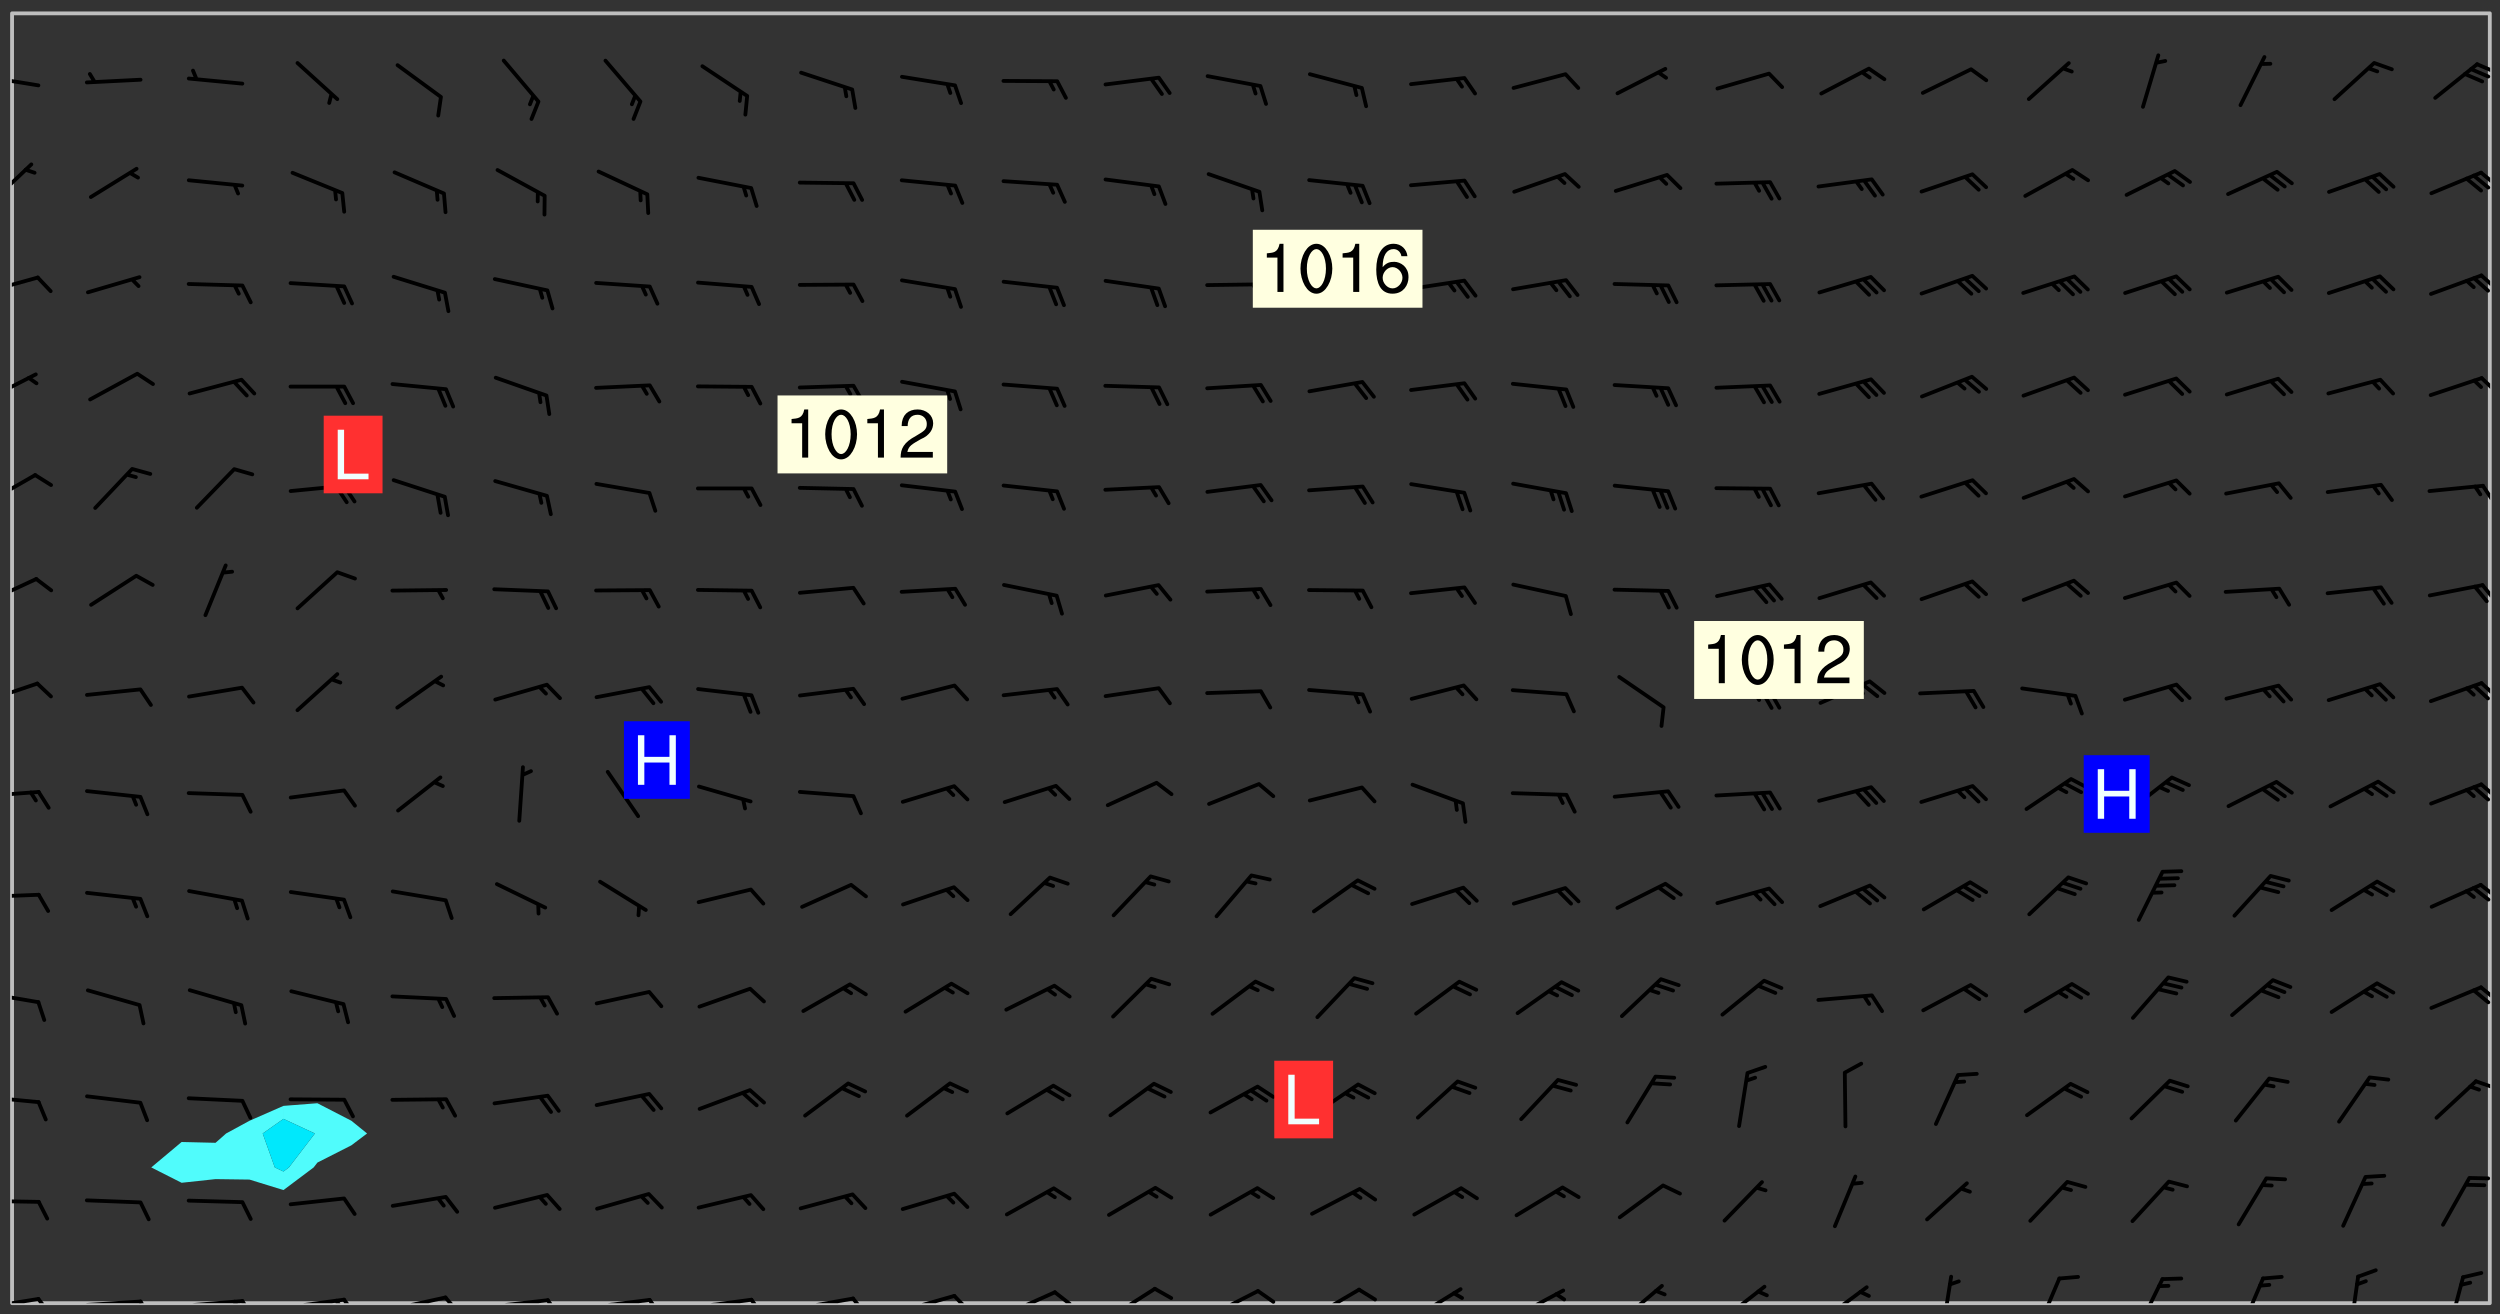 <svg xmlns="http://www.w3.org/2000/svg" role="img" xmlns:xlink="http://www.w3.org/1999/xlink" viewBox="142.45 309.95 326.84 171.84"><rect x="142.45" y="309.95" width="326.84" height="171.84" fill="#333333" stroke="none"/><defs><clipPath id="a"><path d="M144 311.672h1v168.656h-1zm0 0"/></clipPath><clipPath id="b"><path d="M144 311.672h324v168.656H144zm0 0"/></clipPath><clipPath id="c"><path d="M467 311.672h1v168.656h-1zm0 0"/></clipPath><clipPath id="d"><path d="M144 479h4v1.328h-4zm0 0"/></clipPath><clipPath id="e"><path d="M147 479h3v1.328h-3zm0 0"/></clipPath><clipPath id="f"><path d="M153 479h9v1.328h-9zm0 0"/></clipPath><clipPath id="g"><path d="M160 479h3v1.328h-3zm0 0"/></clipPath><clipPath id="h"><path d="M166 479h9v1.328h-9zm0 0"/></clipPath><clipPath id="i"><path d="M173 479h3v1.328h-3zm0 0"/></clipPath><clipPath id="j"><path d="M172 479h3v1.328h-3zm0 0"/></clipPath><clipPath id="k"><path d="M180 479h8v1.328h-8zm0 0"/></clipPath><clipPath id="l"><path d="M187 479h3v1.328h-3zm0 0"/></clipPath><clipPath id="m"><path d="M186 479h2v1.328h-2zm0 0"/></clipPath><clipPath id="n"><path d="M193 479h8v1.328h-8zm0 0"/></clipPath><clipPath id="o"><path d="M200 479h3v1.328h-3zm0 0"/></clipPath><clipPath id="p"><path d="M206 479h9v1.328h-9zm0 0"/></clipPath><clipPath id="q"><path d="M213 479h3v1.328h-3zm0 0"/></clipPath><clipPath id="r"><path d="M220 479h8v1.328h-8zm0 0"/></clipPath><clipPath id="s"><path d="M227 479h3v1.328h-3zm0 0"/></clipPath><clipPath id="t"><path d="M233 479h8v1.328h-8zm0 0"/></clipPath><clipPath id="u"><path d="M240 479h3v1.328h-3zm0 0"/></clipPath><clipPath id="v"><path d="M246 479h9v1.328h-9zm0 0"/></clipPath><clipPath id="w"><path d="M253 479h3v1.328h-3zm0 0"/></clipPath><clipPath id="x"><path d="M260 479h8v1.328h-8zm0 0"/></clipPath><clipPath id="y"><path d="M266 479h4v1.328h-4zm0 0"/></clipPath><clipPath id="z"><path d="M273 478h8v2.328h-8zm0 0"/></clipPath><clipPath id="A"><path d="M280 478h3v2.328h-3zm0 0"/></clipPath><clipPath id="B"><path d="M287 478h7v2.328h-7zm0 0"/></clipPath><clipPath id="C"><path d="M300 478h8v2.328h-8zm0 0"/></clipPath><clipPath id="D"><path d="M306 478h4v2.328h-4zm0 0"/></clipPath><clipPath id="E"><path d="M313 478h8v2.328h-8zm0 0"/></clipPath><clipPath id="F"><path d="M319 478h4v2.328h-4zm0 0"/></clipPath><clipPath id="G"><path d="M327 478h7v2.328h-7zm0 0"/></clipPath><clipPath id="H"><path d="M340 478h8v2.328h-8zm0 0"/></clipPath><clipPath id="I"><path d="M345 478h3v2.328h-3zm0 0"/></clipPath><clipPath id="J"><path d="M354 477h6v3.328h-6zm0 0"/></clipPath><clipPath id="K"><path d="M367 477h7v3.328h-7zm0 0"/></clipPath><clipPath id="L"><path d="M380 477h7v3.328h-7zm0 0"/></clipPath><clipPath id="M"><path d="M396 476h2v4.328h-2zm0 0"/></clipPath><clipPath id="N"><path d="M408 476h4v4.328h-4zm0 0"/></clipPath><clipPath id="O"><path d="M421 476h5v4.328h-5zm0 0"/></clipPath><clipPath id="P"><path d="M435 476h4v4.328h-4zm0 0"/></clipPath><clipPath id="Q"><path d="M449 476h2v4.328h-2zm0 0"/></clipPath><clipPath id="R"><path d="M462 476h3v4.328h-3zm0 0"/></clipPath><clipPath id="S"><path d="M144 466h4v2h-4zm0 0"/></clipPath><clipPath id="T"><path d="M144 453h4v2h-4zm0 0"/></clipPath><clipPath id="U"><path d="M465 451h3v2h-3zm0 0"/></clipPath><clipPath id="V"><path d="M144 439h4v3h-4zm0 0"/></clipPath><clipPath id="W"><path d="M466 438h2v3h-2zm0 0"/></clipPath><clipPath id="X"><path d="M465 439h3v3h-3zm0 0"/></clipPath><clipPath id="Y"><path d="M144 426h4v2h-4zm0 0"/></clipPath><clipPath id="Z"><path d="M466 425h2v3h-2zm0 0"/></clipPath><clipPath id="aa"><path d="M465 425h3v3h-3zm0 0"/></clipPath><clipPath id="ab"><path d="M144 413h4v2h-4zm0 0"/></clipPath><clipPath id="ac"><path d="M466 412h2v3h-2zm0 0"/></clipPath><clipPath id="ad"><path d="M144 399h4v3h-4zm0 0"/></clipPath><clipPath id="ae"><path d="M466 399h2v3h-2zm0 0"/></clipPath><clipPath id="af"><path d="M144 385h4v4h-4zm0 0"/></clipPath><clipPath id="ag"><path d="M466 386h2v3h-2zm0 0"/></clipPath><clipPath id="ah"><path d="M144 371h4v5h-4zm0 0"/></clipPath><clipPath id="ai"><path d="M466 373h2v3h-2zm0 0"/></clipPath><clipPath id="aj"><path d="M144 358h4v5h-4zm0 0"/></clipPath><clipPath id="ak"><path d="M466 359h2v3h-2zm0 0"/></clipPath><clipPath id="al"><path d="M144 345h4v4h-4zm0 0"/></clipPath><clipPath id="am"><path d="M466 345h2v3h-2zm0 0"/></clipPath><clipPath id="an"><path d="M144 331h3v6h-3zm0 0"/></clipPath><clipPath id="ao"><path d="M466 332h2v3h-2zm0 0"/></clipPath><clipPath id="ap"><path d="M465 332h3v3h-3zm0 0"/></clipPath><clipPath id="aq"><path d="M144 319h4v3h-4zm0 0"/></clipPath><clipPath id="ar"><path d="M466 318h2v2h-2zm0 0"/></clipPath><clipPath id="as"><path d="M465 318h3v3h-3zm0 0"/></clipPath><g id="at" clip-path="url(#clip1)"><path fill="#fff" fill-opacity="0" fill-rule="evenodd" d="M0 0h1000v1000H0zm0 0"/><path fill="#d3d3d3" fill-opacity="0" fill-rule="evenodd" d="M162.152 355.867l-.234.293.059.234.117.172.176.234.293.348.113.059.117-.172.059-.234.176-.176.465-.176h.699l.234.293.289.816.059.176.176.23.352.234.699.699.172.176.234.348.234.41.289.582.41.465.23.234.234.176.117.23.176.293.172 1.164v.234l.059.289.059.117.117.117.348.41.117.172.176.176.176.234.117.172.172.352.059.234.234.406.234-.059-.176.176-.059.93h-.582l-.234-.113-.348.113-.117.117-.059.293-.059.176-.117.172-.465.293-.059.234-.059.113v.645l.059.172v.41l.059.059v.406l.059.406.117.176.059.059.23.641-.059.293v.699l-.059.582v.234l-.059.23-.055.352v1.922l.055.117h.426l-.367.117-.023.352.891 1.168 1.742.539 1.34.359v.539l.09.809.535.715 1.52.27.891-.086.09 1.164.535.18 1.16-.18 2.055-.984 1.16-.363 1.879-.176 1.695-.18-.18.719-1.516.086-1.25.09-.805.27-1.074.809.27.719.535.898-.18.625-.266.809.266 1.078.625.898.805.18 1.25-.18-.266.723.098.504.055.293v.172l.059.293v.406l.176.117.352.117h.406l.293-.176.113-.117.059-.117.117-.23.059-.176.352-.465.23-.176.176-.059.176.059.059.176.117.988.055.469.059.172.117.234.176.059.816.059h.289l.117.234.059.406.059.352v1.105l.117.293.117.348.289.699.176.352.582.754.352.176.172.059.469.234.641.465.348.234.293.176.293.055.23.062.816.348.293.176.113.172.352.352.117.176.523.641v.289l.059.352v.348l.059.352.059.289.117.059.172.059h.176l.582.234.176.117.176.289.176.234.113.234.293.23.117.117v.41l.059.055.289.234.234.117.059.117.117.172.059.117.23.234.059.176.234.059.117.059-.117.113-.059.117v.117l-.117.293-.117.289v.582l.176.117.117.059.059.117.117.117.113.059.176.348.059.352.059.406v.176l-.059.176-.117.699v.172l.117.176.293.293h.406l.176.117.117.172.117.293v.234h-.527l-.23-.234h-.234l-.176.059-.059.699.059.348.117.176.176.41.117.23.289.469.176.055h.523l.234.059.758.641.059.293v.234l.059.059.23.348v.352l-.117.172v.293l.293.289.293.176.172.059.293.176.293.117.582.406.289.234.293.176.219.16.016.012.23.176.641.523.176.234.117.176.176.176.113.172v.641l.117.176.469.117.582.117.234.059.23.113.293.117.113.059.586.352.289.172.176.062.176.055.176.059.699.352.289.176.234.055.289.176.234.117.641.406.293.117.172.059.234.059.41.059.23.059.234.117.059.172-.41.176.469.059.059.293.113.234.176.055.234.059.176.059.406.117.641.234.117.172.059.234v.176l-.059.117-.059.406.234.234.117.059.348.117.641.23.176.117.289.117.176.176.234.465.582 1.105.176.176.348.176.176.117.352.117 1.047.523.234.059.465.113.293.059.465.176.758.582.234.234.348.465.176.176.289.234.816.699.293.176.289.289.293.176.293.289.695.641.176.176.293.234.289.234.469.289.641.582.348.234.234.293.348.348.352.465.934.992.348.406.117.176.234.059.113.117.645.176.23.113.234.059.293.176.23.117.934.699.406.406.234.176.406.176.234.117.816.348.348.234.234.117.293.289.23.117.758.352.352.172.23.059.293.117.234.059.871.176h.816l.469.23.172.059.875.699.465.117.293.059.176.059.23.059.469.059.348.059.352.059.406.059h.293l.172.059v.23l.176.176h.293l.348.059.352.059.699.117h.641l.465-.234.293-.176.172-.117.41-.172.289-.176.934-.465.469-.293.523-.293.465-.172.465-.176 1.051-.465.289-.117.41-.117.289-.117.527-.176 1.516-.699.582-.348.289-.059.293-.059.348-.117.875-.23.352-.117h.113l.234-.059.875-.234.234-.059h.812l.352-.059.816-.117.172-.059.352-.055.293-.059.23-.059.816-.176.176-.059h.348l.234-.059.465-.117.758-.172.234-.059h.348l.41-.117.289-.059 1.285-.059h.289l.41-.059.23-.059h.176l.875-.117h.406l.41-.117h.348l.352-.113.871-.059h1.75l1.047.289.41.117.289.117.352.117.289.117 1.051.172.289.059h.293l.293.059.172.059.41.059.172.059.117.059h.117l.117.059.352.059h.113l.41.066 1.922.395 1.926.395 1.52.449 1.695.719 2.145.805 1.605-.719 1.43-.805 1.16-1.078 1.25-.449 3.035-.719 1.875-.359 2.145-1.348 2.234-1.254 2.5-1.258 1.695-.449 1.785-.18 1.16-.27.625.539 1.34-.27.715-.988.984-1.344.445-.18.805-.359 1.875-.539 1.785-.449 1.25-.27 1.16-.09 1.699-.09 1.961-.27 1.25-.09h.539l.625-.09h.891l2.145-.18 2.41-.18 2.59-.09 1.695.18 1.609.09 1.43.359 1.16.719 1.875.988 1.16 1.527.266.715.629.09.355.898.535.539.535 1.527 1.074.359h.535l-.805.535.09 1.707.715 2.695.891.805.895.988.715 1.258 1.785.539 1.52-.18.355 1.344 1.609-.805.98-.539.27.27.316-.215.219-.145.801.449.449-.359h.355l.535-.27.539-.719.535-.27.625-.988 1.16.449.84.371 1.395.617 1.695-.18h1.605l1.785.09.18-1.707.535-1.344.805.27.492.848.402.406-.09.539v.359l.715.449.711-.27h1.43l.359.988.445 1.258.715 1.344 1.25.629 1.695.629.715-.18.18-.539.98-.09.449.359.086 1.258-.266.629-.535.18v.539l.715.984.266.539.984.988.801 1.078-.266.359-.09.898-.625 2.332-.355 2.066-.09 1.793-.18.719-.09.539v1.438l-.98 1.883-.359 1.707-.535.898-.805 1.168-.266.539 2.055 1.254.086.359-.355.539-.09-.18v.809l.09 1.438-.445.715-1.074.094-.266.715.535.898.805.719 1.16.809 1.34.27.445.359-.355.449-1.789-.09-1.25-.449-.715-.719-.625-.09-.176 3.59-.188 1.309h89.359V311.703h-55.27v49.082l.762.125 3.289.543 2.023 2.836v2.754l2.352.332 2.348.332h4.051l-1.379 4.16-2.023.707-2.023.703-.543.344-2.594 1.617-.188.117-2.023-2.078-.73-2.742-2.672-2.078-1.375-3.5-.066-.082-1.957-2.672 2.75-1.418v-49.082H294.422v91.414l.117.031.133.012.074.074.105.047.09.059.086.059.09.059.297.297.059.09.031.117.027.117.016.137-.031.117-.059.09-.059.086-.043.105-.047.102-.027.121v.145l.176.27.148.148.074.086.074.074.043.105.062.09.059.086.043.105.059.09.047.102.043.105.059.086.117.18.074.074.062.086.059.09.043.105.059.09.059.086.062.09.059.09.043.102.117.18.074.074.059.086.074.074.09.059.105.047h.148l.133-.016.133.016.102-.047.074-.074.047-.102-.016-.133v-.148l-.047-.105-.027-.117-.047-.102-.027-.121-.043-.102-.062-.09-.043-.102-.043-.105-.031-.117-.016-.133-.012-.137.086-.059.059-.086.121-.031.043.105.016.133v.117l.059.102.059.09.09.059.148.148.059.09.043.105-.012.102.086.059.105.047.086.059.09.059.074.074-.117.027-.105.047-.086.059-.074.074-.059.09-.062.086-.027.121-.047.102-.043.105-.031.117-.012.133-.016.133v.148l.027.117.047.105.043.102.059.09.074.074.09.059.074.074.09.059.059.09.043.105.047.102.117.031.133.016h.148l.117-.031.105.043.043.105.047.102.027.121L299.5 410l.027.117.031.121.027.117.105.043.102.047.133-.016.148.148.062.086.074.074.07.074.09.062.105.043.102.043.117.031.137.016.117-.031.074-.074.027-.117-.012-.133-.031-.121-.027-.117.043-.105h.117l.09.062.117.027h.148l.133.016h.148l.133.016.133-.016h.148l.133-.016.133-.012.137.012.117-.027.133-.016.191-.059-.059.176-.016.133-.027.121-.016.133-.059.086-.133.016-.105.047-.105.043-.117.031-.117.027-.266.031h-.148l-.133.016-.074.074.059.086.148.148.117.18.074.07.09.062.09.059.086.059.09.059.102.043.105.062.105.043.086.059.105.047.102.043.18.117.059.09-.043.102-.047.105.016.133.223.223.059.09.043.102.031.121.043.102.016.133.031.117.012.137.031.117.148.148.102.043.105.043.117.031.133.016.137.016h.117l.117-.031.09-.059.043-.105.047-.102.043-.105.031-.117.012-.133v-.148l-.012-.133-.016-.133-.031-.117-.043-.105-.047-.105-.043-.102-.043-.105-.016-.133.016-.133.027-.117.031-.117.027-.121.047-.102.09-.059.086-.062.074-.074.09-.059.223-.223.059-.086.074-.074.117-.18.059-.086v-.148l-.074-.074-.102-.047-.105-.043-.102-.043-.059-.09-.047-.105-.027-.117.09-.059.117-.031.102-.043.18-.117.148-.148.012-.133-.012-.105-.09-.059-.133.016h-.148l-.133.016-.133-.016-.121-.031-.086-.059-.074-.074-.059-.09-.062-.086-.117-.18-.059-.086.031-.121.086-.059.121-.031.059-.086v-.121l-.031-.117-.059-.09-.059-.086-.047-.105-.027-.117-.016-.133.059-.09.074-.074.09-.059.117-.18.074-.074.059-.086.148-.148.121-.031.133-.016.133.016.074.074.043.105.016.133-.031.117-.117.031-.133.012-.148.148-.043.105-.047.102-.027.121-.031.117v.148l.031.117.043.105.059.09.074.07.074.074.117.031.121.027.117-.027.133-.016h.117l.09.059.074.074.047.105.059.086.102.047.133.016.105.043.086.059-.012.105-.074.074-.18.117-.059.09-.09.059-.07.074-.074.074-.062.09-.027.117-.016.133.016.133-.016.133v.148l.016.133.027.117.031.121.074.074.09.059.086.059.09.059.117.031v.086l-.102.047-.09.059-.266.031-.117.027h-.148l-.105.043-.102.047-.059.09-.062.234-.012.133-.031.121-.016.133v.293l-.012.133.012.137.016.133.133.016.133.012.121.031.086.059.074.074.047.105.043.102.016.133v.445l-.016.133v.445l.031.266.027.117.016.133.031.117.086.211.031.266v.148l-.031.117-.027.117-.031.121-.027.117-.031.117-.031.121-.012.133-.016.133.09.059.117-.031.102.016.047.105-.031.266v.441l-.043.105-.047.105-.043.102-.043.105-.059.086-.031.121-.043.117-.031.117-.016.133.016.133.059.09.105.047.086.059.059.086-.012.137-.031.117-.043.102v.445l-.016.133v.148l-.031.117-.043.105-.027.117-.047.105-.043.102-.031.121-.027.117-.031.133-.031.117-.027.117-.043.105-.031.117-.031.121-.012.133-.016.133v.297l.027.117v.148l.047.398.027.117.059.09.121.031h.148l.133-.016.059.09v.117l-.059.09-.09.059-.102.043-.105.047-.09.059-.086.059-.137.016-.117-.031-.133-.016-.102.047-.062.086-.012.137-.016.133-.031.117-.027.117-.016.133-.031.121v.297l.016.133.031.117v.148l.012.133v.148l-.027.117-.047.102-.027.121-.031.117-.059.09-.074.074-.102.043-.105.047-.117.027-.121.031-.102-.047.059-.086.105-.047.027-.117.031-.117.027-.121.031-.117v-.148l.016-.133-.031-.117-.043-.105-.105.016-.074.074-.102.043-.09.062-.074.074-.043.102-.016.133-.031.117L304.25 426l-.031.117-.027.117-.031.121-.027.117-.031.117-.043.105-.09.059h-.09l-.117-.031-.031-.086.016-.137-.031-.117v-.148l-.012-.133v-.148l-.062-.234-.027-.121-.043-.102-.047-.105-.059-.086-.059-.09-.043-.105-.062-.086-.148-.148-.07-.074-.105-.047-.105-.043-.102-.043-.297-.297-.09-.074-.086-.059-.105-.043-.09-.062-.086-.059-.105-.043-.09-.059-.086-.062-.074-.07-.105-.047-.086-.059-.105-.043-.09-.062-.102-.043-.105-.043-.086-.059-.105-.047-.105-.043-.102-.047-.09-.059-.102-.043-.105-.043-.09-.062-.117-.027-.133-.016-.133.016H299.75l-.133.016-.117-.031-.09-.059-.074-.074-.09-.059-.102-.047h-.148l-.121-.027-.102-.043-.074-.074-.117-.18-.09-.059-.102-.043-.09-.062-.105-.043-.09-.059-.086-.059-.105-.047-.059-.086-.059-.09-.043-.105-.047-.102-.074-.074-.086-.059-.074-.074-.09-.059-.223-.223-.043-.105-.031-.266.105-.043h.145l.105.043.074.074.09.059.086.059.105.047.09.059.148.148.07.074.148.148.062.086.074.074.086.059.074.074.09.062.09.059.086.059.27.176.102.047.105.043.102.043.047-.074.059-.086.074-.074.07-.074.105.043.074.074.059.09.043.102.047.105.043.105.121.027.117-.027.074-.09.043-.105.059-.09.074-.074.105-.043.117-.027.133.012.09.059.148.148.059.09.043.105.047.102.043.105.043.102.105.047.105.043.133.016.086-.059.059-.09.074-.074.105-.043.117.027.105.047.102.043.105.043.102.047.18.117v.117l-.016.133.016.133.016.137.059.086.102.047.121.027.117.031h.148l.117-.031.059-.09.18-.117.059-.09.074-.074.059-.086.117-.18.18-.117.117.031.09.059.043.074-.016.133v.117l.09.059h.148l.133-.016.133-.012.266-.031.105-.043.117-.031.121-.027.074-.074.07-.074.062-.09-.016-.105-.047-.102-.102-.043-.105-.016-.117.027-.266.031h-.148l-.074-.074-.09-.059-.117-.031-.117-.027-.133-.016h-.148l-.133.016h-.297l-.105-.047-.148-.148-.043-.102-.059-.09.223-.223.086-.059.105-.043.117-.031.133-.016.133.016.137.016.102.043.133-.012.09-.062.102-.043.062-.09-.047-.102-.09-.059-.117-.031-.102-.043-.059-.09-.062-.09v-.117l.016-.133.105-.047.074-.07v-.121l-.09-.059-.031-.117.09-.059.074-.074.043-.105.059-.09.047-.102.016-.133v-.148l-.047-.105-.043-.102-.09-.059-.133-.016-.102-.043-.137-.016-.117-.031h-.445l-.133-.016-.133-.012-.133-.016-.117-.031h-.148l-.133-.016-.133-.012-.266-.031-.121-.043-.086-.059-.074-.074v-.148l.012-.133.105-.047.102-.043.133-.016h.152l.133-.016h.293l.121.031.102.043.09.059.234.062.121-.047.09-.059.102-.043.133-.016.105.043.102.047.133.012.121-.027h.145l.121-.031.117-.027.105-.047.074-.074.086-.059.148-.148.059-.086.047-.105.027-.117.016-.105-.102-.043-.09-.059-.117-.031-.105-.043-.09-.062-.074-.086-.074-.074-.102-.043-.105-.047-.102-.043-.059-.09-.047-.102-.086-.211-.062-.086-.059-.09-.074-.074-.086-.059h-.27l-.117.031-.09.059-.102.043-.133.016-.105-.016-.027-.117-.062-.09-.117-.031-.102-.043-.148-.148-.031-.117-.016-.105.074-.074.18-.117.117-.027.117-.031.137.016.102.043.105.043.102.047.105.043.117.031.133.016.117.027.133.016.105-.016.09-.059-.074-.074-.105-.043-.074-.074-.074-.09-.148-.148-.086-.059-.09-.059-.074-.074-.09-.059-.102-.047-.121-.027-.102-.047-.105-.043-.117-.031-.102-.043-.121-.031h-.148l-.117.031-.105.043-.086.062-.18.117-.086.059-.09.059-.105.047-.086.059-.105.043-.102.043-.105.047-.074.074-.059.09-.059.086-.047.105-.059.086-.074.074-.133-.012-.117-.031h-.117l-.074.074-.09.059-.074.074-.09.059-.086.059-.105.047-.102.043-.137.016-.102-.043-.148-.148-.105-.047h-.086l-.105.047-.102.043-.121.031-.117-.031-.074-.074v-.117l.031-.121.074-.07.059-.09.074-.074.117-.031.105-.043h.293l.133-.016.137-.016.102-.043.09-.059.102-.047.09-.059.133-.012.09.059.133.012.09-.059.086-.059.105-.043.09-.059.086-.062.09-.059.148-.148.059-.086.059-.09.105-.043.133-.016.117.027.121.031.059-.059.059-.09.031-.266.027-.117.105.012.133.016.102-.043.09-.059.059-.09.074-.074.059-.09.047-.102.012-.133-.012-.133-.047-.105-.148-.148-.059-.09-.059-.086-.043-.105v-.445l.016-.133v-.148l.012-.133-.059-.059-.09.059-.102-.043-.18-.117-.086-.059-.062-.09-.059-.09-.074-.074-.086-.059-.121.031-.102.012-.105.047-.086.059-.105.043-.148.148-.09.059-.086.059-.09.062-.105.043-.133.016v-.121l.105-.043.117-.031.074-.07.043-.105v-.148l-.027-.117-.148-.148-.133-.016h-.148l-.117.031-.105.043-.102.043-.09.062-.117.027-.074-.074.012-.133-.043-.102-.043-.105-.09-.059-.117.027-.121.031-.117.031-.102.043-.121.031-.102.043-.105.043-.09.059-.102.016v-.117l.016-.133-.059-.09-.074.043-.148.148-.059.09-.074.074-.047.105-.043.102-.074.074-.059.09-.074.074-.059.086-.074.074-.09.062-.074.07-.074.074-.102.016-.133.016-.105-.043v-.121l.148-.148.043-.102.059-.09.047-.102.043-.105.059-.09.031-.117.043-.102.031-.121.027-.117.047-.105.043-.102.043-.105.074-.07.09-.062.09-.059.102-.043h.297l.266-.031.105-.043-.074-.074-.117-.031-.105-.043-.09-.059-.102-.047-.09-.059-.102-.043-.105-.043-.09-.062-.086-.059-.105-.043-.102-.043-.121-.031-.117-.031-.102-.043L297.5 410.25l-.102-.043-.09-.059-.043-.105-.016-.133.102-.043.133-.016.137.016.133-.016.102-.043.059-.09.016-.105-.09-.059-.074-.074-.102-.043-.09-.059-.148-.148-.043-.105-.016-.133v-.293l-.059-.09-.09-.059-.074-.074-.043-.105-.031-.117-.059-.09-.074-.074-.117-.027-.074-.074-.09-.059-.09-.062-.086-.059-.074-.074-.059-.086-.047-.105-.086-.059-.148-.148-.195-.059-.133.016-.102.043-.074.074-.047.102-.043.105-.059.09-.059.086-.297.297-.09.059h-.086l-.062-.086-.043-.105.031-.117.059-.09.027-.117-.012-.133-.09-.062-.105.047-.117.027-.117.031-.27.176-.102.047-.117.027-.105.047-.09.059-.102.043-.059-.086-.047-.105.016-.133.047-.105.07-.074.074-.07.059-.09v-.148l-.043-.105h-.238l-.102.047-.031.117-.027.117-.031.121-.074.043-.133.016-.074-.047-.043-.102-.043-.105-.047-.102-.043-.105-.121.031-.102.043-.133.016-.117.031-.105.043-.09.059-.102.047-.121.027-.133.016-.102-.043-.059-.09-.047-.105-.043-.102-.043-.105v-.117l.059-.09.086-.059.18-.117.102-.047.105-.043.105-.059.102-.043.09-.062.102-.043.105-.059.102-.047.09-.059.105-.043.102-.043.09-.062.102-.043.137-.016.117.031.102.043.121.031.102.043.105.047.102.043.105.043.102.047.105.043.102.043.105.047.086.059.105.043.117.031.105.043.102.047.09.059.105.043.102.043.105.047.117.027.102.047.121.027h.148l.086-.059.016-.102.059-.09-.027-.117-.074-.074-.117-.18-.074-.074-.09-.074-.18-.117-.086-.059-.105-.043-.102-.047-.27-.176-.059-.09-.074-.074-.059-.09-.043-.102-.031-.117-.016-.137v-.562l-.012-.133-.016-.133-.031-.117-.016-.133-.012-.133-.031-.121-.223-.223-.059-.086-.016-.105.031-.117.133-.016v-91.414H172.992v1.453l-.059.234-.352 1.051-.172.523-.117.348-.176.41-.117.172-.234.293-.23.059h-.352l-.117.059-.23.406v.293l.117.176.23.23.117.234.641.758.293.465.176.234.23.352.234.348.641.816.176.465.172.41.117.695.176.469.117 1.398.059.465v.875l.117 1.047v4.781l-.059.465-.352 1.281-.176.523-.113.41-.352.93L172.934 336l-.234.582-.117.176-.172.348-.176.406-.352.816-.059.293-.113.293-.117.289-.059.176-.117.875-.059.406-.059.117-.059.176-.059.172-.23.527-.117.172v.234l-.117.234-.059.172-.176.586v.289l-.059.176v.293l-.059.113-.059.527v.172l-.055.234v2.621l-.176.816-.117.176-.176.234-.117.172-.113.234-.586.934-.23.289-.293.465-.176.234-.289.352-.352.699-.113.23-.176.41-.176.23-.406.527-.816.699-.293.172-.289.234-.176.117-.176.176-.523.406-.527.176-.172.176-.234.055-.641.176h-.758m12.211 31.023l-1.074.449.359.895 1.25-.715.445-.539-.98-.09"/><path fill="#d3d3d3" fill-opacity="0" fill-rule="evenodd" d="M201.508 416.598h-.895l.449.629.98.359.805-.09.445-.988-.176.09-.715-.355-.895.355m154.621 59.07l-.059-.523v-.293l.113-.293.059-.23.469-.469h.113l.117-.113.117-.059h.176l.234-.059h.348l.234.059.117.059.23.172.059.176.117.582v.293l-.117.176-.172.289-.176.176-.527.523-.23.234-.117.059h-.176l-.117-.059-.406-.293-.176-.117-.117-.059-.059-.113-.055-.117m6.641-10.957l-.059-.172v-1.109l.059-.172.176-.059.172-.059h.176l.234-.059.117.059.059.699-.059.172-.117.176-.117.059-.234.523-.113.059h-.234l-.059-.117m9.613-14.391l-.117-.176v-.699l.293-.875.117-.172.176-.352.113-.23.117-.293.352-.758.117-.23.172-.234h.176l.117-.059h.641l.117.059.234.234.172.113.352.293.117.117.113.176v.113l.117.059.117.117v.699l-.059.176v.23l-.059.176-.348 1.051-.117.23-.117.234-.117.059-.23.234-.641.289h-.875l-.41-.117-.641-.465"/><path fill="none" stroke="#bebebe" stroke-linecap="round" stroke-linejoin="round" stroke-miterlimit="10" stroke-width=".5" d="M467.957 311.695H144.027v168.625h323.93v-168.625"/><g clip-path="url(#a)"><path fill="#fff" fill-opacity="0" fill-rule="evenodd" d="M144 475.891v4.438h.004H144V311.672h.004H144v164.219"/></g><g clip-path="url(#b)"><path fill="#fff" fill-opacity="0" fill-rule="evenodd" d="M144.004 480.328V311.672h39.941v142.512l-4.438.344-4.441 1.949-3.055 1.66-1.383 1.219-4.438-.105-3.965 3.324 3.965 2.008 4.438-.48 4.438.062 4.441 1.371 3.949-2.961.488-.633 4.438-2.254 2.055-1.551-2.055-1.664-4.438-2.289V311.672H467.996v168.656H144.004"/></g><path fill="#50fcfc" fill-rule="evenodd" d="M166.191 464.582l-3.965-2.008 3.965-3.324 4.438.105 1.383-1.219 3.055-1.66 4.441-1.949v1.699l-2.715 1.91 1.582 4.438 1.133.535.715-.535 3.395-4.438-4.109-1.91v-1.699l4.438-.344 4.438 2.289 2.055 1.664-2.055 1.551-4.438 2.254-.488.633-3.949 2.961-4.441-1.371-4.438-.062-4.438.48"/><path fill="#00e8fc" fill-rule="evenodd" d="M178.375 462.574l-1.582-4.438 2.715-1.91 4.109 1.91-3.395 4.438-.715.535-1.133-.535"/><g clip-path="url(#c)"><path fill="#fff" fill-opacity="0" fill-rule="evenodd" d="M467.996 480.328H468V311.672h-.004H468v168.656h-.004"/></g><g clip-path="url(#d)"><path fill="none" stroke="#000" stroke-linecap="round" stroke-linejoin="round" stroke-miterlimit="10" stroke-width=".5" d="M147.469 479.77l-6.938 1.117"/></g><g clip-path="url(#e)"><path fill="none" stroke="#000" stroke-linecap="round" stroke-linejoin="round" stroke-miterlimit="10" stroke-width=".5" d="M147.469 479.77l1.48 1.957"/></g><g clip-path="url(#f)"><path fill="none" stroke="#000" stroke-linecap="round" stroke-linejoin="round" stroke-miterlimit="10" stroke-width=".5" d="M160.82 480.105l-7.012.449"/></g><g clip-path="url(#g)"><path fill="none" stroke="#000" stroke-linecap="round" stroke-linejoin="round" stroke-miterlimit="10" stroke-width=".5" d="M160.82 480.105l1.289 2.086"/></g><g clip-path="url(#h)"><path fill="none" stroke="#000" stroke-linecap="round" stroke-linejoin="round" stroke-miterlimit="10" stroke-width=".5" d="M174.133 480.043l-7.004.57"/></g><g clip-path="url(#i)"><path fill="none" stroke="#000" stroke-linecap="round" stroke-linejoin="round" stroke-miterlimit="10" stroke-width=".5" d="M174.133 480.043l1.324 2.066"/></g><g clip-path="url(#j)"><path fill="none" stroke="#000" stroke-linecap="round" stroke-linejoin="round" stroke-miterlimit="10" stroke-width=".5" d="M173.113 480.125l.66 1.035"/></g><g clip-path="url(#k)"><path fill="none" stroke="#000" stroke-linecap="round" stroke-linejoin="round" stroke-miterlimit="10" stroke-width=".5" d="M187.43 479.863l-6.969.93"/></g><g clip-path="url(#l)"><path fill="none" stroke="#000" stroke-linecap="round" stroke-linejoin="round" stroke-miterlimit="10" stroke-width=".5" d="M187.43 479.863l1.426 1.996"/></g><g clip-path="url(#m)"><path fill="none" stroke="#000" stroke-linecap="round" stroke-linejoin="round" stroke-miterlimit="10" stroke-width=".5" d="M186.414 480l.715.996"/></g><g clip-path="url(#n)"><path fill="none" stroke="#000" stroke-linecap="round" stroke-linejoin="round" stroke-miterlimit="10" stroke-width=".5" d="M200.691 479.578l-6.863 1.5"/></g><g clip-path="url(#o)"><path fill="none" stroke="#000" stroke-linecap="round" stroke-linejoin="round" stroke-miterlimit="10" stroke-width=".5" d="M200.691 479.578l1.59 1.875"/></g><g clip-path="url(#p)"><path fill="none" stroke="#000" stroke-linecap="round" stroke-linejoin="round" stroke-miterlimit="10" stroke-width=".5" d="M214.066 479.934l-6.98.793"/></g><g clip-path="url(#q)"><path fill="none" stroke="#000" stroke-linecap="round" stroke-linejoin="round" stroke-miterlimit="10" stroke-width=".5" d="M214.066 479.934l1.391 2.02"/></g><g clip-path="url(#r)"><path fill="none" stroke="#000" stroke-linecap="round" stroke-linejoin="round" stroke-miterlimit="10" stroke-width=".5" d="M227.379 479.895l-6.977.867"/></g><g clip-path="url(#s)"><path fill="none" stroke="#000" stroke-linecap="round" stroke-linejoin="round" stroke-miterlimit="10" stroke-width=".5" d="M227.379 479.895l1.41 2.008"/></g><g clip-path="url(#t)"><path fill="none" stroke="#000" stroke-linecap="round" stroke-linejoin="round" stroke-miterlimit="10" stroke-width=".5" d="M240.688 479.871l-6.965.918"/></g><g clip-path="url(#u)"><path fill="none" stroke="#000" stroke-linecap="round" stroke-linejoin="round" stroke-miterlimit="10" stroke-width=".5" d="M240.688 479.871l1.426 1.996"/></g><g clip-path="url(#v)"><path fill="none" stroke="#000" stroke-linecap="round" stroke-linejoin="round" stroke-miterlimit="10" stroke-width=".5" d="M253.98 479.715l-6.918 1.227"/></g><g clip-path="url(#w)"><path fill="none" stroke="#000" stroke-linecap="round" stroke-linejoin="round" stroke-miterlimit="10" stroke-width=".5" d="M253.98 479.715l1.512 1.934"/></g><g clip-path="url(#x)"><path fill="none" stroke="#000" stroke-linecap="round" stroke-linejoin="round" stroke-miterlimit="10" stroke-width=".5" d="M267.215 479.371l-6.758 1.918"/></g><g clip-path="url(#y)"><path fill="none" stroke="#000" stroke-linecap="round" stroke-linejoin="round" stroke-miterlimit="10" stroke-width=".5" d="M267.215 479.371l1.699 1.77"/></g><g clip-path="url(#z)"><path fill="none" stroke="#000" stroke-linecap="round" stroke-linejoin="round" stroke-miterlimit="10" stroke-width=".5" d="M280.359 478.895l-6.418 2.867"/></g><g clip-path="url(#A)"><path fill="none" stroke="#000" stroke-linecap="round" stroke-linejoin="round" stroke-miterlimit="10" stroke-width=".5" d="M280.359 478.895l1.934 1.508"/></g><g clip-path="url(#B)"><path fill="none" stroke="#000" stroke-linecap="round" stroke-linejoin="round" stroke-miterlimit="10" stroke-width=".5" d="M293.43 478.441L287.5 482.215"/></g><path fill="none" stroke="#000" stroke-linecap="round" stroke-linejoin="round" stroke-miterlimit="10" stroke-width=".5" d="M293.43 478.441l2.137 1.211"/><g clip-path="url(#C)"><path fill="none" stroke="#000" stroke-linecap="round" stroke-linejoin="round" stroke-miterlimit="10" stroke-width=".5" d="M306.914 478.734l-6.266 3.188"/></g><g clip-path="url(#D)"><path fill="none" stroke="#000" stroke-linecap="round" stroke-linejoin="round" stroke-miterlimit="10" stroke-width=".5" d="M306.914 478.734l2.008 1.41"/></g><g clip-path="url(#E)"><path fill="none" stroke="#000" stroke-linecap="round" stroke-linejoin="round" stroke-miterlimit="10" stroke-width=".5" d="M320.129 478.555l-6.066 3.551"/></g><g clip-path="url(#F)"><path fill="none" stroke="#000" stroke-linecap="round" stroke-linejoin="round" stroke-miterlimit="10" stroke-width=".5" d="M320.129 478.555l2.086 1.285"/></g><g clip-path="url(#G)"><path fill="none" stroke="#000" stroke-linecap="round" stroke-linejoin="round" stroke-miterlimit="10" stroke-width=".5" d="M333.402 478.488l-5.984 3.68"/></g><path fill="none" stroke="#000" stroke-linecap="round" stroke-linejoin="round" stroke-miterlimit="10" stroke-width=".5" d="M332.531 479.023l1.059.621"/><g clip-path="url(#H)"><path fill="none" stroke="#000" stroke-linecap="round" stroke-linejoin="round" stroke-miterlimit="10" stroke-width=".5" d="M346.82 478.664l-6.188 3.328"/></g><g clip-path="url(#I)"><path fill="none" stroke="#000" stroke-linecap="round" stroke-linejoin="round" stroke-miterlimit="10" stroke-width=".5" d="M345.922 479.148l1.02.684"/></g><g clip-path="url(#J)"><path fill="none" stroke="#000" stroke-linecap="round" stroke-linejoin="round" stroke-miterlimit="10" stroke-width=".5" d="M359.723 478.059l-5.363 4.539"/></g><path fill="none" stroke="#000" stroke-linecap="round" stroke-linejoin="round" stroke-miterlimit="10" stroke-width=".5" d="M358.945 478.719l1.137.457"/><g clip-path="url(#K)"><path fill="none" stroke="#000" stroke-linecap="round" stroke-linejoin="round" stroke-miterlimit="10" stroke-width=".5" d="M373.129 478.168l-5.543 4.32"/></g><path fill="none" stroke="#000" stroke-linecap="round" stroke-linejoin="round" stroke-miterlimit="10" stroke-width=".5" d="M372.32 478.797l1.121.5"/><g clip-path="url(#L)"><path fill="none" stroke="#000" stroke-linecap="round" stroke-linejoin="round" stroke-miterlimit="10" stroke-width=".5" d="M386.496 478.238l-5.648 4.184"/></g><path fill="none" stroke="#000" stroke-linecap="round" stroke-linejoin="round" stroke-miterlimit="10" stroke-width=".5" d="M385.672 478.848l1.109.527"/><g clip-path="url(#M)"><path fill="none" stroke="#000" stroke-linecap="round" stroke-linejoin="round" stroke-miterlimit="10" stroke-width=".5" d="M397.535 476.859l-1.098 6.941"/></g><path fill="none" stroke="#000" stroke-linecap="round" stroke-linejoin="round" stroke-miterlimit="10" stroke-width=".5" d="M397.375 477.867l1.16-.398"/><g clip-path="url(#N)"><path fill="none" stroke="#000" stroke-linecap="round" stroke-linejoin="round" stroke-miterlimit="10" stroke-width=".5" d="M411.68 477.098l-2.754 6.465"/></g><path fill="none" stroke="#000" stroke-linecap="round" stroke-linejoin="round" stroke-miterlimit="10" stroke-width=".5" d="M411.68 477.098l2.445-.211"/><g clip-path="url(#O)"><path fill="none" stroke="#000" stroke-linecap="round" stroke-linejoin="round" stroke-miterlimit="10" stroke-width=".5" d="M425.164 477.176l-3.098 6.305"/></g><path fill="none" stroke="#000" stroke-linecap="round" stroke-linejoin="round" stroke-miterlimit="10" stroke-width=".5" d="M425.164 477.176l2.453-.078m-2.902.996l1.227-.039"/><g clip-path="url(#P)"><path fill="none" stroke="#000" stroke-linecap="round" stroke-linejoin="round" stroke-miterlimit="10" stroke-width=".5" d="M438.309 477.094l-2.754 6.469"/></g><path fill="none" stroke="#000" stroke-linecap="round" stroke-linejoin="round" stroke-miterlimit="10" stroke-width=".5" d="M438.309 477.094l2.441-.211m-2.844 1.152l1.223-.105"/><g clip-path="url(#Q)"><path fill="none" stroke="#000" stroke-linecap="round" stroke-linejoin="round" stroke-miterlimit="10" stroke-width=".5" d="M450.742 476.852l-.992 6.957"/></g><path fill="none" stroke="#000" stroke-linecap="round" stroke-linejoin="round" stroke-miterlimit="10" stroke-width=".5" d="M450.742 476.852l2.305-.836m-2.449 1.848l1.152-.418"/><g clip-path="url(#R)"><path fill="none" stroke="#000" stroke-linecap="round" stroke-linejoin="round" stroke-miterlimit="10" stroke-width=".5" d="M464.461 476.934l-1.797 6.793"/></g><path fill="none" stroke="#000" stroke-linecap="round" stroke-linejoin="round" stroke-miterlimit="10" stroke-width=".5" d="M464.461 476.934l2.387-.562m-2.648 1.551l1.195-.281"/><g clip-path="url(#S)"><path fill="none" stroke="#000" stroke-linecap="round" stroke-linejoin="round" stroke-miterlimit="10" stroke-width=".5" d="M147.512 467.078l-7.023-.129"/></g><path fill="none" stroke="#000" stroke-linecap="round" stroke-linejoin="round" stroke-miterlimit="10" stroke-width=".5" d="M147.512 467.078l1.113 2.188m12.199-2.117l-7.02-.27m7.02.27l1.07 2.211m12.246-2.246l-7.023-.199m7.023.199l1.09 2.199m12.207-2.68l-6.984.762m6.984-.762l1.379 2.031m11.91-2.234l-6.93 1.168m6.93-1.168l1.496 1.945m-2.508-1.777l.75.973m13.523-1.395l-6.824 1.676m6.824-1.676l1.633 1.832m-2.625-1.586l.816.914m13.457-1.285l-6.758 1.926m6.758-1.926l1.703 1.77m-2.688-1.488l.852.883m13.484-1.02l-6.832 1.637m6.832-1.637l1.625 1.84m-2.617-1.602l.812.918m13.473-1.25l-6.785 1.824m6.785-1.824l1.676 1.793m-2.664-1.527l.84.895m13.438-1.254l-6.734 2.012m6.734-2.012l1.723 1.746m-2.703-1.453l.863.871m13.133-1.867l-6.137 3.418m6.137-3.418l2.062 1.332m-2.953-.836l1.027.668M293.5 465.242l-6.07 3.543m6.07-3.543l2.086 1.289m-2.969-.773l1.043.645m13.176-1.125l-6.109 3.473m6.109-3.473l2.07 1.312m-2.961-.809l1.039.656m13.227-1.047l-6.23 3.246m6.23-3.246l2.023 1.387m-2.93-.914l1.012.695m13.156-1.27l-6.125 3.449m6.125-3.449l2.066 1.324m-2.957-.82l1.031.66m13.117-1.258l-6.012 3.637m6.012-3.637l2.109 1.258m-2.984-.73l1.055.629m12.961-1.418l-5.66 4.16m5.66-4.16l2.211 1.062m10.723-1.5l-4.898 5.035m4.188-4.305l1.176.344m11.742-1.805l-2.68 6.496m2.289-5.551l1.223-.121m13.746.062l-5.207 4.723m4.449-4.035l1.152.414m12.738-1.285l-4.844 5.09m4.844-5.09l2.363.656m-3.066.082l1.18.328m12.797-1.105l-4.758 5.168m4.758-5.168l2.375.617m-3.066.133l1.188.312m12.25-1.488l-3.621 6.02m3.621-6.02l2.449.129m-2.977.746l1.227.066m12.266-1.125l-2.922 6.387m2.922-6.387l2.453-.148m-2.875 1.078l1.223-.074m12.777-.723l-3.449 6.121m3.449-6.121l2.453.059m-2.953.832l2.453.059"/><g clip-path="url(#T)"><path fill="none" stroke="#000" stroke-linecap="round" stroke-linejoin="round" stroke-miterlimit="10" stroke-width=".5" d="M147.496 454.039l-6.992-.68"/></g><path fill="none" stroke="#000" stroke-linecap="round" stroke-linejoin="round" stroke-miterlimit="10" stroke-width=".5" d="M147.496 454.039l.938 2.266m12.371-2.188l-6.977-.84m6.977.84l.883 2.289m12.453-2.539l-7.02-.336m7.02.336l1.047 2.219m12.27-2.363l-7.023-.051m7.023.051l1.137 2.176m12.18-2.238l-7.027.078m7.027-.078l1.176 2.152m-2.199-2.141l.59 1.078m13.715-1.551l-6.957 1m6.957-1l1.445 1.98m-2.457-1.836l1.445 1.98m12.84-2.355l-6.875 1.457m6.875-1.457l1.574 1.883m-2.574-1.668l1.574 1.879m12.594-2.594l-6.582 2.457m6.582-2.457l1.836 1.629m-2.793-1.27l1.836 1.629m11.961-2.859l-5.633 4.203m5.633-4.203l2.219 1.047m-3.039-.438l2.219 1.047m11.91-1.664l-5.617 4.219m5.617-4.219l2.223 1.039m-3.039-.426l1.109.52m13.223-.836l-6.02 3.625m6.02-3.625l2.105 1.262m-2.98-.734l2.105 1.262m11.918-2.043l-5.688 4.129m5.688-4.129l2.207 1.078m-3.035-.477l2.207 1.078m12.172-1.305l-6.156 3.383m6.156-3.383l2.055 1.344m-2.949-.852l2.051 1.344m-2.949-.852l1.027.672m13.91-1.938l-5.816 3.941m5.816-3.941l2.168 1.148m-3.012-.574l2.168 1.148m-3.016-.574l1.082.574m13.617-2.113l-5.199 4.727m5.199-4.727l2.309.824m-3.066-.137l2.309.828m11.566-1.715l-4.809 5.125m4.809-5.125l2.371.641m-3.07.105l2.367.641m11.082-1.82l-3.676 5.992m3.676-5.992l2.449.148m-2.984.723l2.449.152m10.113-1.496l-1.102 6.938m1.102-6.938l2.324-.801m-2.484 1.809l1.16-.398m11.723-.656l.086 7.027m-.086-7.027l2.148-1.176m12.656 1.488l-2.895 6.402m2.895-6.402l2.449-.156m-2.871 1.09l1.227-.078m13.914.297l-5.703 4.102m5.703-4.102l2.203 1.086m-3.031-.488l2.199 1.086m11.598-2.098l-5.008 4.93m5.008-4.93l2.34.734m-3.07-.02l2.344.738m11.383-1.738l-4.371 5.5m4.371-5.5l2.414.445m-3.051.355l1.207.223m12.559-1.164l-4 5.781m4-5.781l2.438.285m-3.02.555l1.219.145m13.258-.48l-5.156 4.773"/><g clip-path="url(#U)"><path fill="none" stroke="#000" stroke-linecap="round" stroke-linejoin="round" stroke-miterlimit="10" stroke-width=".5" d="M466.141 451.312l2.316.805"/></g><path fill="none" stroke="#000" stroke-linecap="round" stroke-linejoin="round" stroke-miterlimit="10" stroke-width=".5" d="M465.391 452.008l1.156.402"/><g clip-path="url(#V)"><path fill="none" stroke="#000" stroke-linecap="round" stroke-linejoin="round" stroke-miterlimit="10" stroke-width=".5" d="M147.465 440.969l-6.93-1.172"/></g><path fill="none" stroke="#000" stroke-linecap="round" stroke-linejoin="round" stroke-miterlimit="10" stroke-width=".5" d="M147.465 440.969l.773 2.332m12.457-1.953l-6.758-1.926m6.758 1.926l.512 2.398m12.797-2.383l-6.746-1.961m6.746 1.961l.5 2.402m-1.48-2.688l.25 1.203m14.082-1.059l-6.82-1.68m6.82 1.68l.602 2.379m-1.594-2.621l.301 1.188m14.105-1.613l-7.02-.34m7.02.34l1.047 2.219M199.75 440.504l.52 1.109m13.82-1.289l-7.027.117m7.027-.117l1.188 2.148m-2.211-2.129l.594 1.07m13.664-1.781l-6.867 1.5m6.867-1.5l1.586 1.871m11.609-2.289l-6.629 2.34m6.629-2.34l1.805 1.66m11.246-2.234l-6.098 3.488m6.098-3.488l2.074 1.305m-2.961-.801l1.035.656m13.117-1.25l-6 3.664m6-3.664l2.109 1.25m-2.984-.715l1.059.625m13.273-.895l-6.285 3.137m6.285-3.137l2 1.422m-2.914-.965l1 .711m12.586-2.074l-4.996 4.945m4.996-4.945l2.34.73m-3.07-.008l1.172.363m13.184-.719l-5.621 4.215m5.621-4.215l2.223 1.039m-3.039-.426l1.109.52m12.633-1.574l-4.84 5.098m4.84-5.098l2.363.656m-3.066.086l2.363.652m12.059-.938l-5.648 4.18m5.648-4.18l2.215 1.055m-3.035-.445l2.215 1.055m11.969-1.598l-5.746 4.047m5.746-4.047l2.191 1.109m-3.027-.52l2.191 1.109m-3.027-.52l1.098.555m13.57-2.125l-5.105 4.828m5.105-4.828l2.324.781m-3.066-.078l2.324.781m-3.066-.078l1.16.391m13.812-1.598l-5.453 4.434m5.453-4.434l2.262.953m-3.055-.309l2.262.953m12.621.32l-7 .598m7-.598l1.332 2.059m-2.352-1.973l.668 1.031m13.266-2.473l-6.199 3.309m6.199-3.309l2.035 1.367m-2.938-.887l2.035 1.371m12.109-1.984l-6.051 3.57m6.051-3.57l2.094 1.281m-2.977-.762l2.094 1.281m-2.973-.762l1.047.641m13.316-2.539l-4.629 5.289m4.629-5.289l2.391.562m-3.062.207l2.387.562m-3.062.207l2.391.562m12.629-1.742l-5.34 4.57m5.34-4.57l2.285.898m-3.062-.23l2.285.895m-3.062-.23l2.285.895m12.883-1.816l-5.938 3.754m5.938-3.754l2.133 1.215m-2.996-.672l2.133 1.219m-2.996-.672l1.066.609m14.254-1.172l-6.492 2.695"/><g clip-path="url(#W)"><path fill="none" stroke="#000" stroke-linecap="round" stroke-linejoin="round" stroke-miterlimit="10" stroke-width=".5" d="M466.809 439.035l1.895 1.562"/></g><g clip-path="url(#X)"><path fill="none" stroke="#000" stroke-linecap="round" stroke-linejoin="round" stroke-miterlimit="10" stroke-width=".5" d="M465.863 439.43l1.895 1.559"/></g><g clip-path="url(#Y)"><path fill="none" stroke="#000" stroke-linecap="round" stroke-linejoin="round" stroke-miterlimit="10" stroke-width=".5" d="M147.512 426.93l-7.023.277"/></g><path fill="none" stroke="#000" stroke-linecap="round" stroke-linejoin="round" stroke-miterlimit="10" stroke-width=".5" d="M147.512 426.93l1.234 2.121m12.059-1.59l-6.98-.785m6.98.785l.906 2.281m-1.922-2.395l.453 1.141m13.844-.793l-6.914-1.254m6.914 1.254l.746 2.34m-1.75-2.52l.371 1.168m13.969-1.117l-6.953-.996m6.953.996l.836 2.305m-1.848-2.449l.418 1.152m13.898-.922l-6.93-1.164m6.93 1.164l.777 2.324m12.23-1.371l-6.32-3.074m5.402 2.625l.043 1.227m14.02-.465l-5.977-3.699m5.105 3.16l-.082 1.227m14.695-3.363l-6.832 1.652m6.832-1.652l1.629 1.836m11.477-2.449l-6.41 2.879m6.41-2.879l1.938 1.504m11.5-1.191l-6.656 2.254m6.656-2.254l1.785 1.684m-2.754-1.355l.895.844m12.633-2.438l-5.145 4.785m5.145-4.785l2.32.801m-3.07-.105l1.16.402m12.754-1.25l-4.844 5.09m4.844-5.09l2.363.66m-3.066.082l1.18.328m12.699-1.195l-4.562 5.34m4.562-5.34l2.395.531m-3.059.246l1.199.266m13.367-.402l-5.738 4.059m5.738-4.059l2.191 1.102m-3.027-.512l2.191 1.102M333.758 426l-6.695 2.137M333.758 426l1.758 1.715m-2.73-1.402l1.754 1.711m12.551-1.973l-6.727 2.035m6.727-2.035l1.73 1.742m-2.711-1.445l1.73 1.742m12.34-2.598l-6.277 3.156m6.277-3.156l2.004 1.418m-2.918-.961l2.004 1.418m12.469-1.25l-6.766 1.902m6.766-1.902l1.695 1.777m-2.68-1.5l1.695 1.773m-2.68-1.496l.848.887m14.301-1.836l-6.492 2.691m6.492-2.691l1.895 1.562m-2.84-1.172l1.895 1.562m-2.84-1.168l1.895 1.559m13.098-2.773l-6.066 3.551m6.066-3.551l2.086 1.289m-2.969-.77l2.09 1.285m-2.973-.77l2.09 1.289m12.512-2.961l-5.109 4.824m5.109-4.824l2.328.789m-3.07-.086l2.324.785m-3.066-.082l2.324.785m11.48-2.926l-3.117 6.297m3.117-6.297l2.453-.074m-2.906.988l2.453-.07m-2.906.988l2.453-.07m-2.906.984l1.223-.035m14.258-2.164l-4.73 5.199m4.73-5.199l2.375.605m-3.062.152l2.375.605m-3.062.148l2.375.605m12.926-1.383l-5.953 3.73m5.953-3.73l2.129 1.223m-2.992-.68l2.125 1.223m-2.992-.68l1.062.613m14.215-1.266L460.355 428.5"/><g clip-path="url(#Z)"><path fill="none" stroke="#000" stroke-linecap="round" stroke-linejoin="round" stroke-miterlimit="10" stroke-width=".5" d="M466.77 425.637l1.934 1.508"/></g><g clip-path="url(#aa)"><path fill="none" stroke="#000" stroke-linecap="round" stroke-linejoin="round" stroke-miterlimit="10" stroke-width=".5" d="M465.836 426.051l1.938 1.508"/></g><path fill="none" stroke="#000" stroke-linecap="round" stroke-linejoin="round" stroke-miterlimit="10" stroke-width=".5" d="M464.902 426.469l.969.754"/><g clip-path="url(#ab)"><path fill="none" stroke="#000" stroke-linecap="round" stroke-linejoin="round" stroke-miterlimit="10" stroke-width=".5" d="M147.504 413.488l-7.008.531"/></g><path fill="none" stroke="#000" stroke-linecap="round" stroke-linejoin="round" stroke-miterlimit="10" stroke-width=".5" d="M147.504 413.488l1.312 2.07m-2.332-1.996l.656 1.039m13.668-.473l-6.988-.754m6.988.754l.914 2.277m-1.93-2.387l.457 1.141m13.891-1.289l-7.023-.234m7.023.234l1.078 2.203m12.211-2.785l-6.969.93m6.969-.93l1.426 1.992m11.172-3.695l-5.535 4.332m4.73-3.699l1.121.496m10.473-2.465l-.48 7.008m.41-5.988l1.121-.504m10.035.094l3.977 5.789m14.703-1.922l-6.754-1.949m5.77 1.668l.254 1.199m14.172-1.617l-7.004-.547m7.004.547l.98 2.25m12.191-3.547l-6.719 2.047m6.719-2.047l1.734 1.734m-2.711-1.438l.867.867M280.5 412.691l-6.699 2.121m6.699-2.121l1.754 1.719M279.527 413l.875.859m13.258-1.57l-6.387 2.93m6.387-2.93l1.949 1.488m11.438-1.324l-6.531 2.602m6.531-2.602l1.871 1.586m11.586-1.137l-6.816 1.703m6.816-1.703l1.645 1.82m11.559.25l-6.59-2.438m6.59 2.438l.328 2.43m-1.289-2.785l.164 1.215m14.328-1.969l-7.023-.219m7.023.219l1.082 2.203m-2.105-2.234l.543 1.102m13.777-1.535l-6.988.711m6.988-.711l1.367 2.039m-2.383-1.938l1.363 2.039m12.98-1.98l-7.016.391m7.016-.391l1.27 2.098m-2.289-2.039l1.27 2.098m-2.289-2.043l1.27 2.098m13.977-2.906l-6.797 1.781m6.797-1.781l1.664 1.805m-2.652-1.547l1.664 1.805m-2.652-1.543l1.66 1.801m13.586-2.473l-6.707 2.086m6.707-2.086l1.746 1.727m-2.723-1.426l1.746 1.727m-2.719-1.422l.871.863m13.953-2.387l-5.828 3.922m5.828-3.922l2.168 1.152m-3.016-.582l2.168 1.152m-3.016-.582l1.082.578m13.789-1.918l-5.547 4.316m5.547-4.316l2.238 1.004m-3.047-.375l2.238 1.004m-3.043-.375l1.117.5m14.172-1.184l-6.27 3.172m6.27-3.172l2.008 1.414m-2.918-.953l2.004 1.414m-2.918-.953l2.004 1.414m13.117-2.371l-6.234 3.242m6.234-3.242l2.023 1.387m-2.93-.918l2.02 1.391m-2.926-.918l1.008.695M466.844 412.5l-6.562 2.508"/><g clip-path="url(#ac)"><path fill="none" stroke="#000" stroke-linecap="round" stroke-linejoin="round" stroke-miterlimit="10" stroke-width=".5" d="M466.844 412.5l1.848 1.613"/></g><path fill="none" stroke="#000" stroke-linecap="round" stroke-linejoin="round" stroke-miterlimit="10" stroke-width=".5" d="M465.891 412.863l1.848 1.613m-2.805-1.246l.926.805"/><g clip-path="url(#ad)"><path fill="none" stroke="#000" stroke-linecap="round" stroke-linejoin="round" stroke-miterlimit="10" stroke-width=".5" d="M147.328 399.316l-6.656 2.246"/></g><path fill="none" stroke="#000" stroke-linecap="round" stroke-linejoin="round" stroke-miterlimit="10" stroke-width=".5" d="M147.328 399.316L149.113 401m11.695-.922l-6.988.723m6.988-.723l1.371 2.035m11.914-2.258l-6.93 1.164m6.93-1.164l1.496 1.945m10.961-3.719l-5.211 4.715m4.453-4.031l1.152.418m13.184-.773l-5.738 4.055M199.297 399l1.094.555m13.559-.09l-6.75 1.949m6.75-1.949l1.711 1.762m-2.691-1.48l.855.883m13.52-.848l-6.906 1.316m6.906-1.316l1.535 1.914m-2.543-1.723l1.539 1.914m12.82-1.039l-6.98-.816m6.98.816l.891 2.285m-1.906-2.406l.891 2.289M254.008 400l-6.973.879M254.008 400l1.414 2.004m-2.43-1.879l.707 1.004m13.543-1.555l-6.812 1.727m6.812-1.727l1.648 1.816m11.75-1.355l-6.98.809m6.98-.809l1.395 2.02m-2.41-1.902l.695 1.008m13.621-1.238l-6.949 1.035m6.949-1.035l1.457 1.973m11.895-1.578l-7.023.242m7.023-.242l1.227 2.129m12.078-1.719l-7.004-.574m7.004.574l.973 2.254m-1.992-2.34l.484 1.129m13.75-2.207l-6.805 1.75m6.805-1.75l1.656 1.812m-2.645-1.555l.828.902m13.578-.02l-7.008-.527m7.008.527l.984 2.246m11.727-.527l-5.801-3.969m5.801 3.969l-.273 2.438m14.199-4.52l-7.023.195m7.023-.195l1.211 2.137m-2.23-2.105l1.211 2.133m-2.234-2.105l.605 1.066m14.461-2.438l-6.438 2.82m6.438-2.82l1.922 1.523m-2.859-1.113l1.926 1.523m-2.863-1.113l.965.762m14.516-.332l-7.02.324m7.02-.324l1.25 2.109m-2.27-2.062l1.25 2.109m13.055-1.508l-6.961-.973m6.961.973l.84 2.305m-1.852-2.445l.418 1.152m13.801-2.488l-6.742 1.977m6.742-1.977l1.715 1.758m-2.695-1.469l1.715 1.754m12.617-1.906l-6.816 1.703m6.816-1.703l1.645 1.824m-2.637-1.574l1.645 1.82m-2.637-1.574l.824.91m14.422-1.598l-6.711 2.086m6.711-2.086l1.742 1.727m-2.719-1.422l1.742 1.727m-2.719-1.422l.871.863m14.352-1.609L460.25 401.617"/><g clip-path="url(#ae)"><path fill="none" stroke="#000" stroke-linecap="round" stroke-linejoin="round" stroke-miterlimit="10" stroke-width=".5" d="M466.871 399.258l1.812 1.656"/></g><path fill="none" stroke="#000" stroke-linecap="round" stroke-linejoin="round" stroke-miterlimit="10" stroke-width=".5" d="M465.91 399.602l1.809 1.656m-2.773-1.312l.906.828"/><g clip-path="url(#af)"><path fill="none" stroke="#000" stroke-linecap="round" stroke-linejoin="round" stroke-miterlimit="10" stroke-width=".5" d="M147.188 385.645l-6.375 2.957"/></g><path fill="none" stroke="#000" stroke-linecap="round" stroke-linejoin="round" stroke-miterlimit="10" stroke-width=".5" d="M147.188 385.645l1.957 1.484m11.125-1.906l-5.91 3.801m5.91-3.801l2.141 1.199m9.547-2.551l-2.652 6.504m2.266-5.559l1.223-.125m13.754.07l-5.203 4.723m5.203-4.723l2.309.828m11.918 1.492l-7.027.082m6.004-.07l.59 1.074m13.746-.902l-7.02-.281m7.02.281l1.066 2.207m-2.086-2.25l1.062 2.211m13.273-2.336l-7.023.051m7.023-.051l1.168 2.156m-2.188-2.148l.582 1.078m13.754-1.012l-7.027-.098m7.027.098l1.121 2.184m-2.145-2.195l.562 1.09m13.762-1.453l-6.996.652m6.996-.652l1.348 2.051m11.977-1.926l-7.016.402m7.016-.402l1.273 2.094m-2.293-2.035l.637 1.047m13.633-.203l-6.887-1.402m6.887 1.402l.695 2.352m-1.699-2.555l.352 1.176m13.973-2.355l-6.895 1.363m6.895-1.363l1.551 1.902m-2.555-1.703l.773.949m13.605-.637l-7.016.34m7.016-.34l1.258 2.105M306.27 387l.629 1.055m13.711-.898l-7.027-.066m7.027.066l1.133 2.18m-2.156-2.188l.566 1.086m13.754-1.488l-6.988.754m6.988-.754l1.375 2.031m-2.395-1.922l.691 1.016m13.582 0l-6.867-1.496m6.867 1.496l.664 2.363m12.73-3.027l-7.027-.168m7.027.168l1.098 2.191m-2.121-2.215l1.102 2.191m13.156-3.008l-6.863 1.512m6.863-1.512l1.59 1.867m-2.59-1.648l1.59 1.871m-2.59-1.648l1.594 1.867m13.648-2.578l-6.719 2.051m6.719-2.051l1.734 1.734m-2.711-1.438l1.734 1.738m12.516-2.168l-6.637 2.316m6.637-2.316l1.801 1.668m-2.766-1.328l1.801 1.664m12.441-2.102l-6.562 2.512m6.562-2.512l1.852 1.613m-2.805-1.246l1.848 1.609m12.504-1.727L420.25 388.133m6.73-2.016l1.727 1.742m-2.703-1.449l.863.871m13.57-.367l-7.012.418m7.012-.418l1.281 2.098m-2.301-2.035l.641 1.047m13.68-1.285l-6.984.77m6.984-.77l1.383 2.027m-2.398-1.914l1.383 2.023m12.902-2.426l-6.895 1.348"/><g clip-path="url(#ag)"><path fill="none" stroke="#000" stroke-linecap="round" stroke-linejoin="round" stroke-miterlimit="10" stroke-width=".5" d="M467.008 386.449l1.547 1.902"/></g><path fill="none" stroke="#000" stroke-linecap="round" stroke-linejoin="round" stroke-miterlimit="10" stroke-width=".5" d="M466.008 386.645l1.547 1.906"/><g clip-path="url(#ah)"><path fill="none" stroke="#000" stroke-linecap="round" stroke-linejoin="round" stroke-miterlimit="10" stroke-width=".5" d="M147.047 372.059l-6.094 3.5"/></g><path fill="none" stroke="#000" stroke-linecap="round" stroke-linejoin="round" stroke-miterlimit="10" stroke-width=".5" d="M147.047 372.059l2.078 1.305m10.605-2.105l-4.832 5.102m4.832-5.102l2.367.652M159.027 372l1.184.324m12.863-1.039l-4.891 5.047m4.891-5.047l2.359.68m12.008 1.5l-6.992.684m6.992-.684l1.359 2.047m-2.375-1.945l1.355 2.043m12.82-.715l-6.684-2.172m6.684 2.172l.426 2.418m-1.398-2.734l.426 2.418m13.898-2.223l-6.758-1.93m6.758 1.93l.512 2.398m-1.496-2.68l.258 1.199m14.129-1.289l-6.93-1.188m6.93 1.188l.77 2.328m12.594-2.922h-7.027m7.027 0l1.152 2.168m-2.176-2.168l.578 1.082m13.762-1.004l-7.027-.156m7.027.156l1.102 2.188m-2.125-2.211l.551 1.094m13.762-.734l-6.977-.828m6.977.828l.891 2.285m-1.906-2.406l.445 1.145m13.891-1.055l-6.988-.766m6.988.766l.91 2.277m-1.926-2.391l.453 1.141m13.895-1.582l-7.02.344m7.02-.344l1.254 2.105m-2.277-2.055l.629 1.055m13.684-1.383l-6.969.898m6.969-.898l1.418 2m-2.434-1.871l1.422 2.004m12.93-1.934l-7.012.496m7.012-.496l1.301 2.082m-2.32-2.008l1.301 2.078m12.996-1.34l-6.938-1.125m6.938 1.125l.789 2.324m-1.797-2.488l.789 2.324m13.523-2.102l-6.914-1.246m6.914 1.246l.75 2.34m-1.758-2.52l.75 2.336m-1.754-2.516l.375 1.168m14.988-1.066l-6.988-.727m6.988.727l.922 2.273m-1.938-2.379l.922 2.273m-1.938-2.379l.922 2.273m14.445-2.391l-7.027-.07m7.027.07L375 376.02m-2.152-2.188l1.129 2.18m-2.152-2.188l.566 1.086m14.738-1.727l-6.914 1.25m6.914-1.25l1.52 1.926m-2.527-1.742l1.52 1.926m12.691-2.559l-6.691 2.148m6.691-2.148l1.758 1.711m-2.73-1.398l1.758 1.711m12.473-2.184l-6.578 2.469m6.578-2.469l1.84 1.621m-2.797-1.262l.922.809m13.418-.98l-6.711 2.09m6.711-2.09l1.742 1.727m-2.719-1.422l.871.863m13.512-.793l-6.895 1.344m6.895-1.344l1.547 1.906m-2.551-1.711l.773.953m13.578-.949l-6.961.945m6.961-.945l1.434 1.988m-2.445-1.852l.719.996m13.625-1.008l-6.992.691"/><g clip-path="url(#ai)"><path fill="none" stroke="#000" stroke-linecap="round" stroke-linejoin="round" stroke-miterlimit="10" stroke-width=".5" d="M467.059 373.461l1.359 2.043"/></g><path fill="none" stroke="#000" stroke-linecap="round" stroke-linejoin="round" stroke-miterlimit="10" stroke-width=".5" d="M466.039 373.562l.68 1.023"/><g clip-path="url(#aj)"><path fill="none" stroke="#000" stroke-linecap="round" stroke-linejoin="round" stroke-miterlimit="10" stroke-width=".5" d="M147.129 358.895l-6.258 3.199"/></g><path fill="none" stroke="#000" stroke-linecap="round" stroke-linejoin="round" stroke-miterlimit="10" stroke-width=".5" d="M146.219 359.359l1.004.703m13.176-1.25l-6.168 3.363m6.168-3.363l2.051 1.348m11.578-.566l-6.793 1.801m6.793-1.801l1.668 1.801m-2.656-1.539l1.668 1.801m12.75-1.164h-7.023m7.023 0l1.152 2.168m-2.172-2.168l1.152 2.168m13.168-1.828l-6.996-.676m6.996.676l.938 2.266m-1.957-2.367l.941 2.27m13.211-1.344l-6.629-2.328m6.629 2.328l.371 2.426m-1.336-2.766l.184 1.215m14.289-2.203l-7.02.328m7.02-.328l1.254 2.113m-2.273-2.062l.625 1.055m13.715-.91l-7.027-.062m7.027.062l1.133 2.18m-2.156-2.188l.566 1.09m13.77-1.227l-7.023.23m7.023-.23l1.223 2.129m-2.242-2.098l.609 1.066m13.672-.352l-6.914-1.266m6.914 1.266l.742 2.34m-1.75-2.523l.371 1.168m13.996-1.344l-7.004-.547m7.004.547l.98 2.25m-2-2.328l.98 2.25m13.363-2.34l-7.023-.211m7.023.211l1.086 2.203m-2.105-2.234l1.086 2.203m13.246-2.492l-7.016.434m7.016-.434l1.281 2.09m-2.305-2.027l1.285 2.09m13.004-2.547l-6.918 1.223m6.918-1.223l1.512 1.934m-2.516-1.758l1.508 1.934m12.84-1.941l-6.973.883m6.973-.883l1.414 2.008m-2.43-1.879l1.414 2.008m12.922-1.32l-6.988-.746m6.988.746l.918 2.277m-1.934-2.387l.914 2.277m13.43-2.332l-7.012-.422m7.012.422l1.023 2.23m-2.043-2.293l1.02 2.234m-2.039-2.293l.508 1.113m14.852-1.352l-7.02.297m7.02-.297l1.242 2.117m-2.266-2.074l1.242 2.117m-2.262-2.074l1.242 2.117m13.988-3.008l-6.766 1.906m6.766-1.906l1.695 1.773m-2.68-1.496l1.695 1.773m-2.68-1.496l1.695 1.773m13.473-2.664l-6.535 2.582m6.535-2.582l1.867 1.59m-2.816-1.215l1.867 1.59m-2.82-1.215l.934.797m14.324-1.438l-6.617 2.363m6.617-2.363l1.812 1.652m-2.773-1.309l1.812 1.652m12.504-1.875l-6.699 2.121m6.699-2.121l1.754 1.715m-2.727-1.406l1.75 1.715m12.547-1.992l-6.719 2.059m6.719-2.059l1.738 1.734m-2.715-1.438l1.738 1.734m12.594-1.902l-6.793 1.797m6.793-1.797l1.668 1.801m-2.656-1.539l.832.898m13.406-1.371l-6.668 2.223"/><g clip-path="url(#ak)"><path fill="none" stroke="#000" stroke-linecap="round" stroke-linejoin="round" stroke-miterlimit="10" stroke-width=".5" d="M466.895 359.383l1.777 1.691"/></g><path fill="none" stroke="#000" stroke-linecap="round" stroke-linejoin="round" stroke-miterlimit="10" stroke-width=".5" d="M465.926 359.707l.887.844"/><g clip-path="url(#al)"><path fill="none" stroke="#000" stroke-linecap="round" stroke-linejoin="round" stroke-miterlimit="10" stroke-width=".5" d="M147.387 346.234l-6.773 1.887"/></g><path fill="none" stroke="#000" stroke-linecap="round" stroke-linejoin="round" stroke-miterlimit="10" stroke-width=".5" d="M147.387 346.234l1.688 1.781m11.613-1.828l-6.742 1.98m5.762-1.691l.855.875m13.578-.074l-7.023-.199m7.023.199l1.09 2.199m-2.109-2.227l.543 1.098m13.789-.957l-7.016-.426m7.016.426l1.02 2.23m-2.039-2.293l1.016 2.234m13.168-1.344l-6.711-2.082m6.711 2.082l.457 2.414m-1.434-2.715l.227 1.203m14.145-1.203l-6.871-1.48m6.871 1.48l.668 2.359m-1.668-2.574l.336 1.18m14.047-1.469l-7.008-.473m7.008.473l1.004 2.242m-2.023-2.309l.504 1.117m13.828-1.004l-7.004-.562m7.004.562l.977 2.25m-1.996-2.332l.488 1.125m13.859-1.348l-7.027.043m7.027-.043l1.164 2.16m-2.188-2.152l.582 1.078m13.707-.492l-6.934-1.145m6.934 1.145l.785 2.324m-1.793-2.492l.391 1.164m13.957-1.176l-6.98-.785m6.98.785l.906 2.281m-1.922-2.395l.902 2.281m13.414-2.055l-6.953-1.012m6.953 1.012l.828 2.309m-1.84-2.457l.828 2.312m13.535-2.719l-7.023.098m7.023-.098l1.184 2.148m-2.203-2.133l1.18 2.148m13.141-2.461l-6.996.695m6.996-.695l1.359 2.039m-2.379-1.941l1.359 2.043m-2.375-1.941l.68 1.023m14.645-1.41l-6.945 1.066m6.945-1.066l1.469 1.969m-2.477-1.812l1.465 1.965m-2.477-1.809l.734.98m14.59-1.355l-6.926 1.191m6.926-1.191l1.504 1.941m-2.512-1.766l1.504 1.938m-2.512-1.766l.754.969m14.629-.625l-7.027-.191m7.027.191l1.09 2.199m-2.113-2.227l1.094 2.195m-2.117-2.223l.547 1.098m14.812-1.223l-7.023.168m7.023-.168l1.203 2.141m-2.223-2.117l1.203 2.141m-2.227-2.113l1.203 2.137m14.008-3.117l-6.727 2.027m6.727-2.027l1.727 1.742m-2.707-1.445l1.73 1.738m-2.707-1.445l1.727 1.742m13.5-2.477l-6.637 2.316m6.637-2.316l1.801 1.664m-2.766-1.328l1.801 1.668m-2.77-1.328l1.805 1.664m13.469-2.262l-6.688 2.16m6.688-2.16l1.762 1.707m-2.734-1.395l1.762 1.707m-2.734-1.391l1.762 1.707m-2.734-1.395l.883.855m15.348-1.805l-6.68 2.176m6.68-2.176l1.766 1.703m-2.738-1.387l1.766 1.703m-2.738-1.387l1.766 1.703m13.512-2.285l-6.715 2.078m6.715-2.078l1.738 1.727m-2.715-1.426l1.738 1.73m-2.715-1.43l.871.867m14.379-1.523l-6.68 2.184m6.68-2.184l1.77 1.703m-2.742-1.383l1.77 1.699m-2.738-1.383l.883.852m14.332-1.605l-6.598 2.418"/><g clip-path="url(#am)"><path fill="none" stroke="#000" stroke-linecap="round" stroke-linejoin="round" stroke-miterlimit="10" stroke-width=".5" d="M466.859 345.969l1.828 1.637"/></g><path fill="none" stroke="#000" stroke-linecap="round" stroke-linejoin="round" stroke-miterlimit="10" stroke-width=".5" d="M465.902 346.32l1.824 1.637m-2.785-1.285l.914.82"/><g clip-path="url(#an)"><path fill="none" stroke="#000" stroke-linecap="round" stroke-linejoin="round" stroke-miterlimit="10" stroke-width=".5" d="M146.547 331.441l-5.094 4.844"/></g><path fill="none" stroke="#000" stroke-linecap="round" stroke-linejoin="round" stroke-miterlimit="10" stroke-width=".5" d="M145.805 332.145l1.164.391m13.336-.52l-5.977 3.695m5.105-3.16l1.059.621m13.633 1.039l-6.992-.695m5.977.594l.465 1.137m13.625-.059l-6.508-2.648m6.508 2.648l.25 2.441m-1.195-2.824l.125 1.219m14.109-.777l-6.457-2.766m6.457 2.766l.207 2.445m-1.145-2.848l.102 1.223m14.004-.52l-6.164-3.371m6.164 3.371l-.027 2.457m-.867-2.945l-.016 1.227m14.328-.934l-6.367-2.977m6.367 2.977l.121 2.453m-1.047-2.887l.059 1.227m14.449-1.609l-6.898-1.344m6.898 1.344l.715 2.344m-1.719-2.539l.355 1.172m14.027-1.605l-7.027-.086m7.027.086l1.125 2.18m-2.148-2.191l1.125 2.18m13.195-1.863l-6.992-.695m6.992.695l.93 2.27m-1.949-2.371l.469 1.137m13.875-1.148l-7.012-.469m7.012.469l1.004 2.238m-2.023-2.309l.504 1.121m13.809-.832l-6.969-.906m6.969.906l.863 2.297m-1.875-2.43l.43 1.148m13.73-.312l-6.637-2.312m6.637 2.312l.375 2.426m-1.34-2.762l.188 1.211m14.27-1.66l-6.988-.742m6.988.742l.914 2.277m-1.93-2.383l.914 2.273m-1.934-2.383l.461 1.137m14.895-1.598l-7 .609m7-.609l1.336 2.055m-2.352-1.969l1.336 2.059m12.812-3l-6.633 2.316m6.633-2.316l1.801 1.668m-2.766-1.328l.902.832m13.414-1.059l-6.707 2.094m6.707-2.094l1.746 1.727m-2.723-1.422l.875.863m13.574-.219l-7.023.195m7.023-.195l1.215 2.133m-2.234-2.105l1.211 2.133m-2.234-2.105l.605 1.07m14.723-1.496l-6.965.938m6.965-.938l1.434 1.992m-2.445-1.855l1.43 1.992m-2.445-1.855l.719.996m14.469-1.93l-6.652 2.258m6.652-2.258l1.789 1.684m-2.758-1.355l1.789 1.684m12.246-2.578l-6.156 3.391m6.156-3.391l2.055 1.344m-2.949-.852l1.027.672m13.254-1.031l-6.297 3.125m6.297-3.125l1.992 1.43m-2.91-.973l1.996 1.426m-2.91-.973l.996.715m14.199-1.52l-6.395 2.91m6.395-2.91l1.945 1.496m-2.875-1.07l1.945 1.496m-2.875-1.074l1.945 1.496m13.348-2.055l-6.629 2.336m6.629-2.336l1.805 1.664m-2.77-1.324l1.805 1.66m-2.77-1.32l1.805 1.66m13.371-2.516l-6.492 2.688"/><g clip-path="url(#ao)"><path fill="none" stroke="#000" stroke-linecap="round" stroke-linejoin="round" stroke-miterlimit="10" stroke-width=".5" d="M466.809 332.52l1.891 1.562"/></g><g clip-path="url(#ap)"><path fill="none" stroke="#000" stroke-linecap="round" stroke-linejoin="round" stroke-miterlimit="10" stroke-width=".5" d="M465.863 332.91l1.895 1.562"/></g><path fill="none" stroke="#000" stroke-linecap="round" stroke-linejoin="round" stroke-miterlimit="10" stroke-width=".5" d="M464.918 333.301l1.895 1.562"/><g clip-path="url(#aq)"><path fill="none" stroke="#000" stroke-linecap="round" stroke-linejoin="round" stroke-miterlimit="10" stroke-width=".5" d="M140.531 319.984l6.938 1.129"/></g><path fill="none" stroke="#000" stroke-linecap="round" stroke-linejoin="round" stroke-miterlimit="10" stroke-width=".5" d="M153.805 320.727l7.02-.355m-5.996.305l-.633-1.055m12.938.594l6.996.668m-5.98-.57l-.469-1.133m18.867 3.73l-5.203-4.723m4.445 4.035l-.301 1.188m14.605-.785l-5.668-4.156m5.668 4.156l-.352 2.43m13.102-1.824l-4.539-5.363m4.539 5.363l-.91 2.277m.25-3.059l-.453 1.141m14.445-.371l-4.57-5.34m4.57 5.34l-.898 2.281m.23-3.059l-.449 1.141m15.074-1.09l-5.855-3.887m5.855 3.887l-.238 2.441m-.613-3.008l-.121 1.223m14.699-1.5l-6.676-2.199m6.676 2.199l.414 2.418m-1.387-2.738l.207 1.207m14.211-1.426l-6.938-1.121m6.938 1.121l.793 2.32m-1.805-2.484l.398 1.16m13.973-1.535l-7.027-.043m7.027.043l1.137 2.172m-2.16-2.18l.57 1.09m13.742-1.547l-6.973.887m6.973-.887l1.414 2.004m-2.43-1.875l1.414 2.004m12.883-1.043l-6.906-1.293m6.906 1.293l.734 2.34m-1.738-2.531l.367 1.172m13.895-.73l-6.793-1.797m6.793 1.797l.562 2.391m-1.551-2.652l.281 1.195m14.117-2.23l-6.98.801m6.98-.801l1.391 2.023m-2.406-1.906l.695 1.012m13.539-1.629l-6.793 1.797m6.793-1.797l1.668 1.801m11.379-2.5l-6.254 3.199m5.344-2.734l1.008.703m13.465-.543l-6.75 1.949m6.75-1.949l1.711 1.762m11.344-2.418l-6.227 3.258m6.227-3.258l2.023 1.387m-2.93-.914l1.012.695m13.25-1.082l-6.309 3.09m6.309-3.09l1.988 1.438m10.785-2.242l-5.223 4.699m4.461-4.016l1.152.418m11.316-2.121l-2.008 6.734m1.715-5.754l1.203-.242m12.965-.516l-3.129 6.293m2.676-5.379l1.227-.031m13.574-.105l-5.191 4.734m5.191-4.734l2.309.824m-3.066-.137l1.156.414m13.059-.934l-5.48 4.398"/><g clip-path="url(#ar)"><path fill="none" stroke="#000" stroke-linecap="round" stroke-linejoin="round" stroke-miterlimit="10" stroke-width=".5" d="M466.301 318.348l2.254.969"/></g><g clip-path="url(#as)"><path fill="none" stroke="#000" stroke-linecap="round" stroke-linejoin="round" stroke-miterlimit="10" stroke-width=".5" d="M465.504 318.988l2.254.969"/></g><path fill="none" stroke="#000" stroke-linecap="round" stroke-linejoin="round" stroke-miterlimit="10" stroke-width=".5" d="M464.707 319.629l2.254.969"/><path fill="#ff3030" fill-rule="evenodd" d="M309.043 458.773h7.691V448.625h-7.691v10.148"/><path fill="azure" fill-rule="evenodd" d="M310.875 450.457h.832v5.742h3.195v.738H310.875v-6.48"/><path fill="#00f" fill-rule="evenodd" d="M414.867 418.828h8.621v-10.148h-8.621v10.148"/><path fill="azure" fill-rule="evenodd" d="M416.703 410.512h.832v2.824h3.285v-2.824h.836v6.48h-.836v-2.914h-3.285v2.914h-.832v-6.48"/><path fill="#00f" fill-rule="evenodd" d="M224.02 414.387h8.617v-10.145h-8.617v10.145"/><path fill="azure" fill-rule="evenodd" d="M225.852 406.074h.836v2.824h3.285v-2.824h.832v6.48h-.832v-2.914h-3.285v2.914h-.836v-6.48"/><path fill="#ff3030" fill-rule="evenodd" d="M184.77 374.441h7.691v-10.145h-7.691v10.145"/><path fill="azure" fill-rule="evenodd" d="M186.602 366.129h.832v5.742h3.195v.738h-4.027v-6.48"/><path fill="#ffffe0" fill-rule="evenodd" d="M363.938 401.328h22.18v-10.191H363.938v10.191"/><path fill-rule="evenodd" d="M367.434 392.969h.512v6.297h-.789v-4.492h-1.387v-.555l.559-.066.254-.051.227-.09.203-.141.176-.211.141-.297.105-.395m4.816 0l.227.02.219.055.211.09.195.121.184.148.172.176.301.422.246.492.18.547.109.578.039.594-.039.59-.109.586-.18.555-.246.5-.301.43-.172.18-.184.152-.195.125-.211.09-.219.059-.227.02-.23-.02-.219-.059-.207-.09-.199-.125-.184-.152-.172-.18-.301-.43-.242-.5-.18-.555-.113-.586-.039-.59H371l.027.562.082.504.125.445.164.371.191.301.211.223.223.137.227.047.227-.047.223-.137.211-.223.188-.301.164-.371.125-.445.082-.504.031-.562-.031-.562-.082-.5-.125-.438-.164-.363-.188-.293-.211-.215-.223-.133-.227-.043-.227.043-.223.133-.211.215-.191.293-.164.363-.125.438-.082.5-.027.562h-.836l.039-.594.113-.578.18-.547.242-.492.301-.422.172-.176.184-.148.199-.121.207-.09.219-.055.23-.02m5.09 0h.508v6.297h-.785v-4.492h-1.387v-.555l.559-.066.25-.051.23-.09.203-.141.176-.211.141-.297.105-.395m2.824 2.176h.785l.02-.316.062-.285.098-.254.141-.215.18-.172.223-.133.266-.078.309-.027.238.02.223.062.207.102.176.141.148.172.113.207.074.234.023.266-.02.27-.066.223-.109.191-.156.172-.203.164-.246.164-.633.391-.539.312-.438.316-.344.324-.266.336-.191.352-.125.371-.066.391-.023.422h4.215v-.742h-3.332l.082-.285.113-.234.148-.203.188-.18.23-.172.277-.176.719-.414.414-.207.348-.23.277-.25.223-.27.164-.277.109-.285.062-.285.02-.281-.039-.383-.121-.348-.188-.309-.254-.262-.301-.211-.344-.16-.383-.098-.406-.035-.434.035-.398.098-.355.164-.305.234-.25.305-.184.375-.117.445-.039.52"/><path fill="#ffffe0" fill-rule="evenodd" d="M244.102 371.84h22.18v-10.191h-22.18v10.191"/><path fill-rule="evenodd" d="M247.598 363.48h.512v6.293h-.789v-4.488h-1.387v-.555l.559-.066.254-.055.23-.09.203-.141.172-.211.141-.293.105-.395m4.816 0l.227.02.223.055.207.09.195.121.184.148.172.176.301.418.246.496.18.547.109.578.039.59-.039.594-.109.586-.18.551-.246.504-.301.43-.172.18-.184.152-.195.121-.207.094-.223.059-.227.02-.23-.02-.219-.059-.207-.094-.199-.121-.184-.152-.172-.18-.301-.43-.242-.504-.18-.551-.113-.586-.035-.594h.832l.027.562.082.508.125.441.164.375.191.301.211.223.223.137.227.047.227-.047.223-.137.211-.223.191-.301.16-.375.125-.441.082-.508.031-.562-.031-.559-.082-.504-.125-.434-.16-.367-.191-.289-.211-.215-.223-.133-.227-.043-.227.043-.223.133-.211.215-.191.289-.164.367-.125.434-.082.504-.027.559h-.832l.035-.59.113-.578.18-.547.242-.496.301-.418.172-.176.184-.148.199-.121.207-.09.219-.055.23-.02m5.09 0h.512v6.293h-.789v-4.488h-1.387v-.555l.559-.066.25-.055.23-.09.203-.141.176-.211.141-.293.105-.395m2.824 2.176h.785l.02-.316.062-.285.098-.254.141-.215.18-.176.223-.129.266-.078.309-.027.238.02.223.062.207.102.176.137.152.176.109.207.074.234.023.266-.02.266-.066.227-.109.191-.156.172-.199.16-.25.168-.633.387-.539.316-.438.316-.344.324-.266.336-.191.352-.125.367-.066.395-.023.418h4.215v-.738h-3.332l.082-.285.113-.238.148-.199.188-.18.23-.172.277-.176.719-.418.414-.203.348-.23.277-.254.223-.266.164-.277.109-.285.062-.285.023-.281-.043-.383-.121-.348-.188-.309-.25-.262-.305-.215-.344-.156-.383-.102-.406-.031-.434.031-.398.102-.355.164-.305.234-.25.305-.184.375-.117.445-.039.52"/><path fill="#ffffe0" fill-rule="evenodd" d="M306.238 350.18h22.18v-10.191h-22.18v10.191"/><path fill-rule="evenodd" d="M309.738 341.82h.508v6.297h-.789V343.625h-1.387v-.555l.559-.066.254-.051.23-.09.203-.145.172-.207.141-.297.109-.395m4.812 0l.23.02.219.055.207.09.195.121.184.148.172.176.301.422.246.492.18.547.109.578.039.594-.039.59-.109.586-.18.555-.246.5-.301.43-.172.18-.184.152-.195.125-.207.09-.219.059-.23.02-.23-.02-.219-.059-.207-.09-.195-.125-.188-.152-.168-.18-.305-.43-.242-.5-.18-.555-.113-.586-.035-.59h.832l.027.562.082.504.129.445.16.371.191.301.211.223.223.137.227.047.227-.047.223-.137.211-.223.191-.301.16-.371.125-.445.082-.504.031-.562-.031-.562-.082-.5-.125-.438-.16-.363-.191-.293-.211-.215-.223-.133-.227-.043-.227.043-.223.133-.211.215-.191.293-.16.363-.129.438-.082.5-.027.562h-.832l.035-.594.113-.578.18-.547.242-.492.305-.422.168-.176.188-.148.195-.121.207-.09.219-.055.23-.02m5.09 0h.512v6.297h-.789V343.625h-1.387v-.555l.559-.066.254-.051.227-.09.203-.145.176-.207.141-.297.105-.395m6.805 1.621h-.785l-.051-.215-.082-.184-.109-.16-.129-.129-.148-.105-.16-.074-.168-.043-.172-.016-.328.039-.285.121-.246.195-.207.27-.16.336-.113.406-.07.465-.023.527.188-.203.188-.16.184-.121.188-.09.188-.059.191-.039.402-.023.305.031.32.094.316.156.297.219.254.285.199.348.074.203.051.215.027.234.008.254-.789.047-.027-.262-.078-.25-.121-.234-.16-.211-.195-.176-.219-.137-.238-.09-.258-.031-.254.031-.238.09-.223.137-.191.176-.16.211-.125.234-.074.25-.027.262.027.258.074.25.125.234.16.211.191.176.223.141.238.086.254.031.258-.031.238-.086.219-.141.195-.176.16-.211.121-.234.078-.25.027-.258.789-.047-.031.371-.094.371-.156.359-.223.328-.289.281-.172.121-.188.102-.207.082-.223.062-.242.035-.262.016-.281-.016-.262-.047-.234-.078-.219-.105-.195-.129-.172-.156-.156-.18-.133-.203-.117-.223-.098-.242-.148-.535-.086-.594-.027-.641.039-.742.113-.664.188-.578.121-.254.137-.23.152-.207.172-.184.188-.156.199-.129.219-.102.234-.074.246-.043.262-.016.367.035.332.094.293.152.258.199.211.242.168.273.113.301.062.324"/></g></defs><use xlink:href="#at"/></svg>